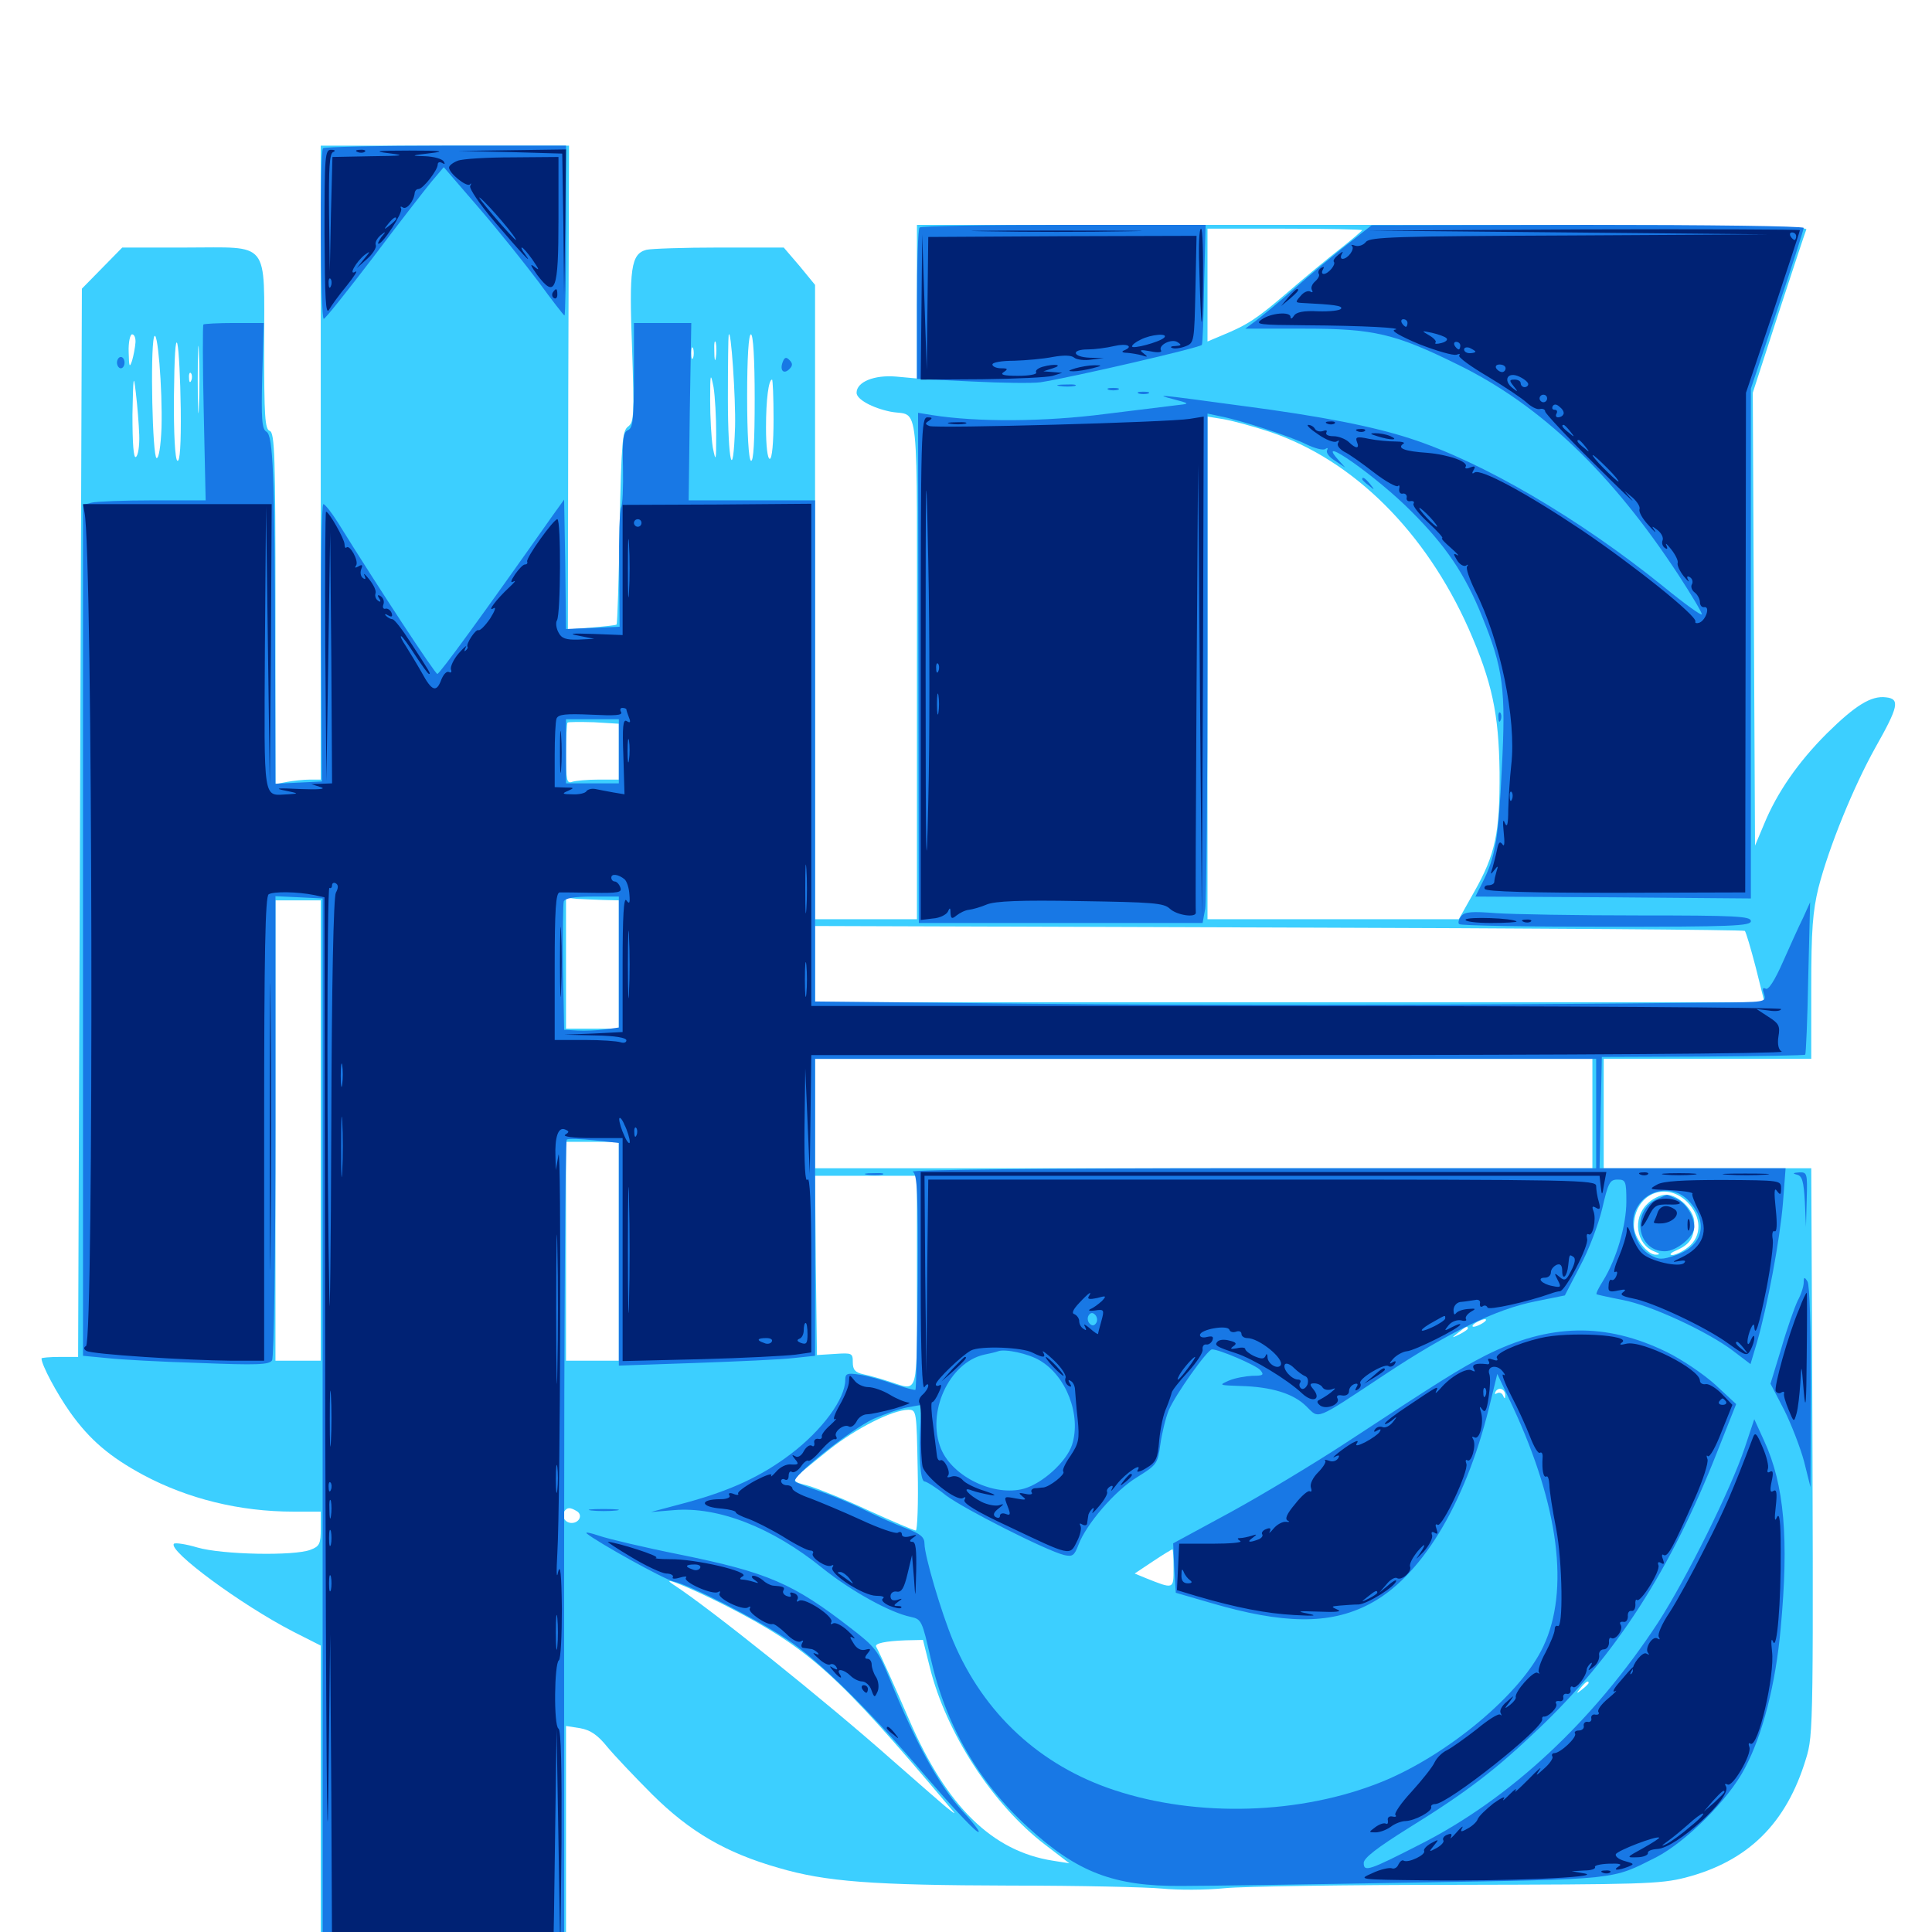 <svg xmlns="http://www.w3.org/2000/svg" viewBox="0 -1000 1000 1000">
	<path fill="#3ccfff" d="M166.016 -760.547V-596.484H160.352C157.227 -596.484 151.953 -595.898 148.633 -595.312L142.578 -594.141V-684.961C142.578 -763.867 142.188 -775.977 139.648 -776.953C137.109 -777.734 136.719 -784.57 136.719 -821.094C136.719 -876.367 140.234 -871.875 96.094 -871.875H63.281L52.93 -861.328L42.383 -850.586L41.406 -574.219L40.43 -297.656H31.055C25.781 -297.656 21.484 -297.266 21.484 -296.875C21.484 -293.555 29.297 -278.906 36.328 -268.945C46.484 -254.688 56.836 -245.898 74.219 -236.523C97.266 -224.219 124.023 -217.578 151.953 -217.578H166.016V-208.789C166.016 -200.977 165.43 -199.609 160.742 -197.852C152.344 -194.531 114.844 -195.312 102.148 -199.023C96.289 -200.781 90.82 -201.562 90.039 -200.977C86.719 -197.461 124.805 -169.336 151.758 -155.469L166.016 -148.242V-64.844V18.75H229.492H292.969V-43.945V-106.641L300.391 -105.469C305.664 -104.492 309.375 -101.953 314.258 -95.898C317.969 -91.406 328.516 -80.273 337.695 -71.094C357.031 -51.953 375.586 -41.016 402.93 -33.203C427.539 -25.977 451.562 -24.219 523.242 -24.023C558.203 -24.023 593.555 -23.242 601.562 -22.461C609.57 -21.68 624.219 -21.68 633.789 -22.656C643.555 -23.633 697.852 -24.414 754.688 -24.414C849.414 -24.609 859.18 -24.805 872.266 -28.125C904.688 -36.523 924.609 -56.055 934.766 -89.648C938.672 -102.344 938.672 -105.859 937.891 -314.844L937.5 -395.312H883.789H830.078V-423.633V-451.953H883.789H937.5V-488.672C937.5 -518.75 938.281 -528.32 941.211 -540.43C946.68 -561.719 959.375 -592.773 970.703 -613.086C982.617 -634.18 983.594 -638.281 976.172 -639.062C968.555 -640.039 960.352 -634.961 945.508 -620.312C930.664 -605.469 919.727 -589.648 913.086 -573.438L908.398 -562.305L907.812 -679.492L907.227 -796.68L920.508 -837.695C927.93 -860.352 934.375 -879.883 934.961 -881.25C935.742 -883.008 889.062 -883.594 705.273 -883.594H474.609V-843.945V-804.102L463.867 -805.078C452.539 -806.055 443.359 -802.344 443.359 -796.68C443.359 -793.359 451.367 -788.867 460.938 -786.914C476.172 -783.984 474.609 -798.828 474.609 -653.906V-524.219H448.242H421.875V-688.477V-852.539L413.867 -862.305L405.664 -871.875H372.266C353.906 -871.875 336.914 -871.289 334.57 -870.703C326.562 -868.555 325.586 -861.133 327.148 -819.922C328.32 -784.961 328.125 -781.641 325.195 -779.297C322.07 -777.148 321.68 -771.289 320.703 -727.148C320.312 -699.805 319.531 -677.148 319.141 -676.758C318.945 -676.367 313.086 -675.781 306.25 -675.195L293.945 -674.219L294.141 -799.414L294.531 -924.609H230.273H166.016ZM705.078 -880.859C705.078 -880.664 700 -876.172 693.75 -871.289C687.5 -866.406 675.195 -856.25 666.406 -848.633C650.391 -834.961 646.094 -832.031 632.422 -826.367L625 -823.242V-852.539V-881.641H665.039C687.109 -881.641 705.078 -881.25 705.078 -880.859ZM102.93 -789.453C102.734 -781.641 102.344 -787.891 102.344 -803.516C102.344 -819.141 102.734 -825.391 102.93 -817.773C103.32 -809.961 103.32 -797.07 102.93 -789.453ZM83.594 -778.516C83.203 -769.141 82.227 -762.695 81.055 -762.891C78.906 -763.477 77.734 -817.969 79.688 -825.391C81.445 -831.641 84.18 -798.828 83.594 -778.516ZM70.117 -822.656C69.922 -820.117 69.141 -816.016 68.359 -813.281C66.992 -809.375 66.797 -810.156 66.602 -817.773C66.406 -822.852 67.383 -826.953 68.359 -826.953C69.531 -826.953 70.312 -825 70.117 -822.656ZM93.555 -788.281C93.75 -770.117 93.164 -760.742 91.797 -761.523C90.625 -762.305 89.844 -775.391 90.039 -795.312C90.234 -814.648 90.82 -825.586 91.797 -822.07C92.578 -818.945 93.359 -803.711 93.555 -788.281ZM380.469 -779.102C379.492 -749.414 376.758 -760.547 376.758 -793.75C376.758 -810.938 376.953 -825.586 377.148 -826.562C378.32 -831.445 380.859 -793.555 380.469 -779.102ZM390.625 -793.555C390.625 -771.875 390.039 -760.742 388.672 -761.523C387.5 -762.305 386.719 -775.586 386.719 -794.922C386.719 -815.039 387.5 -826.953 388.672 -826.953C389.844 -826.953 390.625 -814.453 390.625 -793.555ZM370.508 -814.844C370.117 -812.305 369.727 -813.867 369.727 -818.164C369.531 -822.461 369.922 -824.414 370.508 -822.656C370.898 -820.703 370.898 -817.188 370.508 -814.844ZM358.789 -814.844C358.203 -813.477 357.812 -814.453 357.812 -817.188C357.812 -819.922 358.203 -820.898 358.789 -819.727C359.18 -818.359 359.18 -816.016 358.789 -814.844ZM72.07 -774.805C72.266 -769.336 71.484 -764.062 70.312 -763.477C69.141 -762.695 68.555 -770.312 68.555 -785.352C68.945 -805.469 69.141 -806.836 70.312 -796.68C71.094 -790.234 71.875 -780.469 72.07 -774.805ZM99.023 -803.125C98.438 -801.562 97.852 -802.148 97.852 -804.297C97.656 -806.445 98.242 -807.617 98.828 -806.836C99.414 -806.25 99.609 -804.492 99.023 -803.125ZM370.703 -775.195C370.703 -761.133 370.508 -760.547 368.945 -768.359C368.164 -773.242 367.578 -784.18 367.578 -792.773C367.578 -806.836 367.773 -807.422 369.336 -799.609C370.117 -794.727 370.703 -783.789 370.703 -775.195ZM400.391 -783.008C400.391 -770.703 399.609 -762.5 398.438 -762.5C397.266 -762.5 396.484 -769.141 396.484 -778.711C396.484 -793.359 397.852 -803.516 399.609 -803.516C400 -803.516 400.391 -794.336 400.391 -783.008ZM520.117 -800.195C521.289 -800.781 520.312 -801.172 517.578 -801.172C514.844 -801.172 513.867 -800.781 515.234 -800.195C516.406 -799.805 518.75 -799.805 520.117 -800.195ZM529.883 -800.195C531.055 -800.781 530.078 -801.172 527.344 -801.172C524.609 -801.172 523.633 -800.781 525 -800.195C526.172 -799.805 528.516 -799.805 529.883 -800.195ZM657.617 -776.367C700.781 -761.719 737.891 -724.609 760.156 -674.609C772.266 -647.07 775.781 -630.664 776.172 -600.391C776.367 -568.945 774.023 -557.812 763.086 -538.477L755.078 -524.219H690.039H625V-654.297V-784.375L633.398 -783.008C637.891 -782.227 648.828 -779.297 657.617 -776.367ZM320.312 -610.938V-596.484H309.766C303.906 -596.484 297.852 -595.898 296.094 -595.312C293.359 -594.336 292.969 -596.289 292.969 -609.57C292.969 -618.164 293.359 -625.586 293.75 -625.977C294.141 -626.367 300.391 -626.367 307.422 -626.172L320.312 -625.391ZM312.109 -534.18L320.312 -533.984V-500.781V-467.578H306.641H292.969V-501.367V-535.352L298.438 -534.766C301.367 -534.57 307.422 -534.375 312.109 -534.18ZM166.016 -414.844V-295.703H154.297H142.578V-414.844V-533.984H154.297H166.016ZM808.008 -532.617C812.109 -533.008 809.375 -533.398 801.758 -533.398C794.336 -533.398 791.016 -533.008 794.336 -532.617C797.852 -532.227 804.102 -532.227 808.008 -532.617ZM829.688 -532.617C831.445 -533.203 829.883 -533.594 826.172 -533.594C822.461 -533.594 820.898 -533.203 822.852 -532.617C824.609 -532.227 827.734 -532.227 829.688 -532.617ZM891.211 -532.617C900 -532.812 892.383 -533.203 874.023 -533.203C855.859 -533.203 848.633 -532.812 858.008 -532.617C867.383 -532.227 882.422 -532.227 891.211 -532.617ZM853.125 -528.711C867.773 -528.906 855.273 -529.297 825.195 -529.297C795.117 -529.297 783.008 -528.906 798.438 -528.711C813.867 -528.32 838.477 -528.32 853.125 -528.711ZM903.125 -518.164C903.711 -517.578 906.25 -508.984 908.789 -499.219L913.281 -481.25H667.578H421.875V-500.977V-520.703L661.914 -519.922C793.945 -519.531 902.539 -518.75 903.125 -518.164ZM824.219 -423.633V-395.312H623.047H421.875V-423.633V-451.953H623.047H824.219ZM320.312 -352.344V-295.703H306.641H292.969V-352.344V-408.984H306.641H320.312ZM474.609 -336.719C474.609 -276.172 475.586 -280.078 460.742 -284.766C456.055 -286.328 449.805 -288.086 446.875 -288.672C442.578 -289.648 441.406 -291.016 441.406 -294.922C441.406 -299.609 441.016 -299.805 432.227 -299.219L422.852 -298.633L422.266 -345.117L421.875 -391.406H448.242H474.609ZM873.242 -377.93C880.859 -370.312 881.055 -360.156 873.828 -354.492C870.898 -352.148 867.188 -350.391 865.43 -350.391C863.672 -350.586 865.039 -351.758 868.359 -353.125C874.805 -356.055 876.953 -359.57 876.953 -367.188C876.953 -373.633 868.75 -381.641 862.305 -381.641C859.57 -381.641 855.078 -379.492 852.539 -376.758C844.922 -369.336 846.875 -356.055 856.055 -352.344C859.18 -351.172 859.57 -350.586 857.031 -350.586C852.734 -350.391 845.703 -359.57 845.703 -365.234C845.703 -381.641 861.914 -389.062 873.242 -377.93ZM767.578 -315.234C766.016 -314.258 763.867 -313.281 762.695 -313.281C761.719 -313.281 762.109 -314.258 763.672 -315.234C765.234 -316.211 767.578 -317.188 768.555 -317.188C769.727 -317.188 769.141 -316.211 767.578 -315.234ZM759.766 -312.305C759.766 -311.914 757.812 -310.547 755.469 -309.375C751.172 -307.227 751.172 -307.422 754.688 -310.156C758.789 -313.477 759.766 -313.867 759.766 -312.305ZM626.953 -298.828C626.953 -300.391 625.391 -299.414 622.852 -296.289C620.312 -293.164 620.508 -292.969 623.633 -295.508C625.391 -296.875 626.953 -298.438 626.953 -298.828ZM779.102 -277.539C779.102 -275.781 778.711 -275.977 777.93 -277.734C777.539 -278.906 775.977 -279.492 775 -278.906C773.633 -278.125 773.438 -278.516 774.219 -279.883C775.977 -282.422 779.297 -280.859 779.102 -277.539ZM475 -239.062C475.391 -221.875 474.805 -207.812 474.023 -207.812C473.047 -207.812 462.109 -212.5 449.609 -218.164C437.109 -224.023 422.852 -229.688 418.164 -231.055C408.398 -233.789 407.617 -232.227 429.102 -249.609C443.164 -260.742 461.719 -270.117 470.117 -270.312C474.414 -270.312 474.414 -269.727 475 -239.062ZM298.633 -217.773C301.758 -215.82 299.805 -211.719 295.898 -211.719C292.578 -211.719 290.43 -215.039 291.992 -217.578C293.555 -219.922 295.117 -219.922 298.633 -217.773ZM607.422 -188.086C607.422 -177.344 607.617 -177.344 592.969 -183.203L587.305 -185.547L596.68 -191.797C601.953 -195.312 606.445 -198.047 606.836 -198.047C607.227 -198.047 607.422 -193.555 607.422 -188.086ZM376.367 -168.555C418.945 -146.68 433.789 -133.203 491.016 -65.234C494.922 -60.742 494.922 -60.547 491.211 -63.477C489.062 -65.039 475.977 -76.562 461.914 -88.867C427.344 -119.531 367.383 -167.578 348.438 -179.883C340.43 -185.156 358.008 -177.93 376.367 -168.555ZM481.25 -137.109C489.648 -103.125 513.867 -65.82 541.016 -45.117L553.516 -35.547L544.922 -36.914C513.672 -41.797 490.039 -64.844 470.703 -109.57C463.281 -126.758 455.469 -144.141 453.516 -147.656C452.539 -149.414 458.398 -150.586 468.75 -150.977L477.734 -151.172ZM822.266 -128.906C822.266 -128.516 820.703 -126.953 818.945 -125.586C815.82 -123.047 815.625 -123.242 818.164 -126.367C820.703 -129.492 822.266 -130.469 822.266 -128.906Z"/>
	<path fill="#1878e5" d="M167.188 -923.242C165.43 -921.484 165.82 -834.766 167.578 -834.961C168.359 -834.961 179.688 -849.219 192.969 -866.602C206.055 -883.984 219.727 -901.562 223.242 -905.859L229.688 -913.477L248.047 -892.188C258.008 -880.664 271.875 -863.281 278.906 -853.906C285.742 -844.531 291.797 -836.719 292.188 -836.719C292.578 -836.719 292.969 -856.445 292.969 -880.664V-924.609H230.859C196.68 -924.609 167.969 -924.023 167.188 -923.242ZM475.977 -882.227C475.195 -881.641 474.609 -863.672 474.609 -842.383V-803.906L503.125 -802.539C518.75 -801.758 534.766 -801.562 538.672 -802.148C555.664 -804.883 620.703 -819.922 622.07 -821.484C622.461 -821.875 623.047 -835.938 623.242 -852.93L624.023 -883.594H550.586C510.156 -883.594 476.562 -883.008 475.977 -882.227ZM697.266 -873.438C690.234 -867.969 677.93 -857.617 669.922 -850.586C661.914 -843.555 652.734 -835.938 649.805 -833.789L644.531 -829.883H675.195C711.133 -829.883 722.07 -827.344 754.883 -811.133C797.461 -790.234 834.18 -755.273 868.945 -702.148C875.391 -692.188 880.859 -683.203 880.859 -682.031C880.859 -681.055 871.875 -687.5 861.133 -696.289C817.383 -731.641 767.383 -760.938 729.883 -773.047C710.742 -779.297 683.789 -784.57 643.555 -789.844C598.828 -795.898 596.875 -796.094 607.422 -793.359C615.625 -791.211 615.82 -791.016 610.352 -790.43C607.227 -790.039 590.039 -787.891 572.266 -785.742C540.82 -781.641 505.664 -781.445 482.422 -785.156L475.195 -786.328L475.391 -654.297L475.586 -522.266H549.023H622.461L623.828 -529.688C624.414 -533.594 625 -592.969 625 -661.328V-785.938L631.445 -784.57C641.797 -782.617 668.359 -774.023 676.367 -769.922C680.469 -767.969 684.766 -766.797 685.938 -767.578C687.109 -768.359 687.5 -768.164 686.914 -766.992C686.133 -765.82 688.086 -763.281 691.016 -761.523L696.289 -758.008L692.578 -762.109C680.078 -776.172 712.891 -753.125 730.469 -735.352C748.438 -717.383 758.203 -702.93 766.992 -681.25C778.125 -653.906 779.492 -643.359 777.344 -602.148C775.586 -565.625 774.023 -556.445 767.383 -543.359L763.672 -535.938L834.961 -535.547L906.25 -534.961V-666.797V-798.828L919.922 -839.648C927.539 -862.109 933.594 -881.25 933.594 -882.031C933.594 -883.008 883.203 -883.594 821.875 -883.594L709.961 -883.398ZM105.273 -832.031C104.883 -831.641 104.883 -810.938 105.469 -786.133L106.445 -741.016H79.102C64.062 -741.016 49.805 -740.43 47.461 -739.844L42.969 -738.672V-518.359V-298.242L55.273 -297.07C61.914 -296.289 83.594 -295.117 103.125 -294.531C133.008 -293.359 139.258 -293.555 140.82 -295.898C141.797 -297.461 142.578 -351.367 142.578 -417.383V-536.133L154.883 -535.547L166.992 -534.961V-259.57V15.82L229.492 16.406L291.992 16.797V-196.289C291.992 -313.477 292.578 -409.766 293.359 -410.156C294.141 -410.742 300.586 -410.547 307.617 -409.766L320.312 -408.398V-350.781V-293.164L359.961 -294.531C381.641 -295.312 404.492 -296.289 410.742 -297.07L421.875 -298.242V-375V-451.953H624.023H826.172V-423.633V-395.312H648.047C540.625 -395.312 470.898 -394.531 472.461 -393.555C474.805 -391.992 475.195 -382.617 475 -336.523C474.805 -306.25 474.219 -281.055 473.828 -280.664C473.633 -280.273 468.555 -281.641 462.695 -283.594C456.836 -285.742 448.828 -287.891 444.922 -288.477C438.477 -289.453 437.5 -289.062 437.5 -285.742C437.5 -275.977 425.586 -259.766 409.375 -247.461C393.945 -235.742 378.125 -228.516 355.273 -222.266L336.914 -217.383L348.828 -218.359C371.68 -220.312 399.805 -209.375 425.781 -188.281C440.43 -176.562 460.742 -165.234 471.484 -163.086C476.953 -161.914 477.344 -160.938 481.641 -141.992C489.453 -107.031 506.445 -77.539 532.227 -54.102C557.617 -30.859 576.562 -23.633 611.328 -23.828C622.656 -23.828 676.758 -24.609 731.445 -25.586C839.062 -27.344 833.789 -26.953 857.227 -38.672C872.656 -46.68 894.727 -68.555 903.125 -84.766C912.305 -101.953 919.141 -128.516 921.68 -157.227C925.977 -203.32 923.633 -231.445 913.086 -254.297L908.008 -265.43L903.125 -250.781C895.898 -229.102 872.852 -182.812 858.203 -160.156C824.805 -109.18 781.641 -68.945 734.961 -45.312C708.594 -31.836 705.859 -30.859 705.859 -35.742C705.859 -38.281 712.695 -43.555 728.906 -53.711C759.57 -72.656 774.414 -84.18 796.484 -105.273C836.133 -142.969 865.039 -187.891 888.867 -248.633L898.633 -273.242L887.695 -283.398C881.641 -288.867 870.312 -296.484 862.695 -300.195C831.055 -315.625 801.953 -315.039 768.945 -298.438C755.273 -291.406 746.484 -285.938 695.312 -252.344C679.688 -242.188 653.516 -226.367 637.109 -217.383L607.227 -201.172L607.812 -188.281L608.594 -175.586L626.758 -170.312C664.062 -159.375 688.086 -158.984 708.398 -169.531C735.156 -183.203 758.203 -220.898 770.703 -271.289L775 -288.867L783.203 -271.484C806.836 -220.508 812.5 -176.758 798.828 -147.852C787.5 -123.438 749.414 -91.602 715.234 -77.734C673.242 -60.742 619.727 -59.18 576.758 -73.438C538.281 -86.133 509.18 -113.086 493.359 -150.586C487.305 -165.039 478.516 -194.727 478.516 -200.977C478.516 -204.297 476.562 -206.055 469.336 -208.789C464.062 -210.742 454.297 -215.039 447.266 -218.555C440.234 -222.07 429.688 -226.367 423.828 -228.32C417.969 -230.273 412.305 -232.422 411.523 -233.203C409.18 -235.352 440.43 -260.156 452.148 -265.625C457.617 -267.969 465.234 -270.703 469.336 -271.484L476.953 -272.852L476.367 -263.281C475.391 -247.266 476.367 -233.203 478.516 -233.203C479.492 -233.203 484.57 -230.078 489.648 -225.977C499.023 -218.945 541.406 -197.461 550.781 -195.117C555.078 -194.141 556.055 -194.727 558.203 -200.391C562.109 -210.938 577.148 -228.516 588.477 -235.352C598.828 -241.797 599.219 -242.383 600.586 -252.344C601.367 -258.008 603.32 -266.016 604.883 -269.922C608.203 -277.93 625 -301.562 627.344 -301.562C631.055 -301.562 650.195 -293.359 652.344 -290.82C654.492 -288.281 653.711 -287.891 648.242 -287.891C644.531 -287.695 639.062 -286.719 635.938 -285.352C630.664 -283.008 631.055 -283.008 641.992 -282.617C658.008 -282.227 669.531 -278.711 676.172 -272.07C683.008 -265.43 680.078 -264.258 716.406 -288.281C750 -310.547 774.609 -322.461 794.531 -326.367L809.961 -329.492L817.773 -344.531C822.266 -352.734 827.344 -366.211 829.297 -374.414C832.422 -387.891 833.203 -389.453 837.305 -389.453C841.406 -389.453 841.797 -388.672 841.797 -378.125C841.797 -365.82 836.719 -348.438 829.883 -337.305C827.539 -333.594 825.977 -330.469 826.367 -330.078C826.758 -329.883 832.812 -328.516 839.844 -327.148C854.492 -324.414 883.984 -310.742 897.07 -300.781L906.055 -293.945L909.375 -305.078C914.844 -324.023 921.289 -358.398 922.852 -377.344L924.219 -395.312H876.172H827.93L828.516 -424.219L829.102 -452.93L881.445 -453.125C910.156 -453.32 933.984 -453.711 934.375 -454.102C934.766 -454.492 935.547 -472.461 935.938 -493.945L936.914 -533.008L933.398 -525.195C931.25 -520.898 926.562 -510.547 922.852 -502.148C918.555 -492.383 915.234 -487.305 913.867 -488.281C912.305 -489.062 912.109 -488.281 913.086 -485.352C914.258 -481.25 913.867 -481.25 886.328 -481.055C763.086 -479.688 627.93 -479.492 533.789 -480.469L421.875 -481.641V-611.328V-741.016H389.258H356.445L357.031 -786.914L357.812 -832.812H342.969H328.125V-805.664C328.125 -782.812 327.539 -778.32 325 -777.344C322.656 -776.367 322.07 -772.852 322.461 -757.812C322.656 -747.852 322.266 -738.477 321.484 -737.305C320.703 -736.133 320.312 -721.875 320.508 -705.469L320.703 -675.586L306.836 -675L292.969 -674.414L292.578 -708.008L291.992 -741.406L285.938 -733.008C250.195 -682.227 227.539 -651.172 226.367 -651.172C225.195 -651.172 195.898 -695.703 174.805 -729.688C171.484 -734.961 168.164 -739.062 167.383 -739.062C166.406 -739.062 166.016 -706.836 166.211 -667.383L166.602 -595.508L154.492 -594.922L142.578 -594.336L142.383 -661.328C142.188 -754.102 141.406 -774.609 137.891 -776.562C135.547 -777.93 135.156 -783.203 135.742 -805.469L136.523 -832.812H121.289C112.891 -832.812 105.664 -832.422 105.273 -832.031ZM320.312 -611.133V-594.531H306.641H292.969V-611.133V-627.734H306.641H320.312ZM320.312 -501.953V-468.164L313.086 -467.188C308.984 -466.602 302.539 -466.406 298.828 -466.602L291.992 -466.992L291.406 -499.023C291.211 -516.602 291.406 -532.031 291.797 -533.398C292.578 -535.156 297.266 -535.938 306.641 -535.938H320.312ZM874.219 -378.32C884.375 -367.383 881.641 -355.273 867.578 -350.391C860.156 -347.852 858.594 -347.852 853.906 -350.586C847.266 -354.297 843.555 -364.844 846.094 -372.266C850.391 -384.375 865.625 -387.695 874.219 -378.32ZM567.383 -315.234C566.406 -313.672 565.234 -313.672 564.062 -314.844C562.891 -316.016 562.695 -317.969 563.477 -319.141C564.453 -320.703 565.625 -320.703 566.797 -319.531C567.969 -318.359 568.164 -316.406 567.383 -315.234ZM538.086 -295.898C551.953 -287.891 559.766 -267.383 554.883 -252.148C551.953 -243.359 539.648 -232.227 530.078 -229.492C514.648 -225.195 493.164 -235.547 487.109 -250C479.297 -268.75 491.211 -294.727 509.375 -298.828C512.305 -299.414 515.625 -300.195 516.602 -300.586C520.117 -301.953 532.227 -299.414 538.086 -295.898ZM858.398 -379.688C844.141 -374.023 846.875 -352.344 861.719 -352.344C867.773 -352.344 876.953 -359.961 876.953 -364.844C876.953 -370.312 872.656 -377.344 867.773 -379.492C865.234 -380.664 862.891 -381.641 862.695 -381.445C862.5 -381.445 860.547 -380.664 858.398 -379.688ZM60.547 -812.305C60.547 -810.742 61.523 -809.375 62.5 -809.375C63.672 -809.375 64.453 -810.742 64.453 -812.305C64.453 -813.867 63.672 -815.234 62.5 -815.234C61.523 -815.234 60.547 -813.867 60.547 -812.305ZM405.078 -812.5C403.516 -808.203 405.664 -806.055 408.594 -808.984C410.352 -810.742 410.352 -811.914 408.594 -813.672C406.836 -815.43 406.055 -815.039 405.078 -812.5ZM548.438 -800.195C545.898 -800.586 547.461 -800.977 551.758 -800.977C556.055 -801.172 558.008 -800.781 556.25 -800.195C554.297 -799.805 550.781 -799.805 548.438 -800.195ZM573.828 -798.242C572.461 -798.828 573.438 -799.219 576.172 -799.219C578.906 -799.219 579.883 -798.828 578.711 -798.242C577.344 -797.852 575 -797.852 573.828 -798.242ZM589.453 -796.289C588.086 -796.875 589.062 -797.266 591.797 -797.266C594.531 -797.266 595.508 -796.875 594.336 -796.289C592.969 -795.898 590.625 -795.898 589.453 -796.289ZM705.078 -751.953C705.078 -751.562 706.641 -750 708.594 -748.633C711.523 -746.094 711.719 -746.289 709.18 -749.414C706.641 -752.539 705.078 -753.516 705.078 -751.953ZM775.586 -628.516C775.586 -626.367 776.172 -625.781 776.758 -627.344C777.344 -628.711 777.148 -630.469 776.562 -631.055C775.977 -631.836 775.391 -630.664 775.586 -628.516ZM756.25 -525.781C755.078 -524.219 754.492 -522.266 755.273 -521.68C755.859 -520.898 790.234 -520.312 831.445 -520.312C896.68 -520.312 906.25 -520.703 906.25 -523.242C906.25 -525.781 898.438 -526.172 848.242 -526.172C816.211 -526.172 783.008 -526.758 774.414 -527.344C761.914 -528.32 758.203 -528.125 756.25 -525.781ZM448.828 -391.992C446.289 -392.383 447.852 -392.773 452.148 -392.773C456.445 -392.969 458.398 -392.578 456.641 -391.992C454.688 -391.602 451.172 -391.602 448.828 -391.992ZM930.078 -391.992C932.812 -391.406 933.594 -388.477 934.18 -378.125L934.766 -365.039L935.156 -379.297C935.547 -392.773 935.352 -393.359 931.25 -393.164C927.93 -392.969 927.734 -392.578 930.078 -391.992ZM933.594 -336.133C933.594 -334.18 932.227 -329.883 930.469 -326.758C928.906 -323.438 925 -312.5 922.07 -302.344L916.406 -283.789L923.438 -270.312C927.148 -262.891 931.836 -250.781 933.789 -243.555L937.109 -230.273L937.305 -282.031C937.305 -312.305 936.719 -334.961 935.547 -336.719C933.984 -339.258 933.594 -339.062 933.594 -336.133ZM306.25 -218.164C302.734 -218.555 305.469 -218.945 312.5 -218.945C319.531 -218.945 322.266 -218.555 318.945 -218.164C315.43 -217.773 309.57 -217.773 306.25 -218.164ZM303.711 -206.25C309.18 -201.758 343.555 -182.617 348.633 -181.445C356.836 -179.688 391.016 -162.305 407.227 -151.562C423.633 -140.82 450.391 -114.453 479.492 -80.273C491.211 -66.602 502.93 -53.906 505.664 -52.148C508.398 -50.391 505.078 -55.078 498.242 -62.5C485.938 -75.977 474.023 -97.656 460.156 -131.836C454.492 -145.508 452.93 -147.656 440.43 -157.227C410.547 -180.469 397.266 -186.133 352.148 -195.312C333.594 -199.023 314.648 -203.516 310.156 -205.078C305.469 -206.641 302.734 -207.227 303.711 -206.25Z"/>
	<path fill="#002274" d="M167.969 -879.297C168.164 -845.703 168.555 -836.719 170.312 -839.648C171.484 -841.797 175.586 -847.461 179.492 -852.148C183.398 -857.031 185.352 -860.156 183.984 -859.375C180.078 -857.031 184.375 -864.648 188.867 -868.164C191.797 -870.312 191.797 -869.922 188.477 -866.016L184.57 -861.133L190.039 -866.016C192.969 -868.555 194.922 -871.875 194.531 -873.047C193.945 -874.414 195.117 -876.562 196.875 -878.125C199.805 -880.469 200 -880.273 197.461 -877.344C196.094 -875.391 195.312 -873.828 195.898 -873.828C198.242 -873.828 208.789 -890.234 207.617 -891.992C207.031 -893.164 207.422 -893.359 208.594 -892.578C210.547 -891.406 214.258 -895.898 214.648 -900.195C214.844 -901.367 215.625 -902.148 216.602 -902.148C218.945 -902.148 226.562 -911.914 226.562 -914.844C226.562 -916.016 227.539 -916.406 228.906 -915.625C230.273 -914.844 230.469 -915.039 229.688 -916.406C228.906 -917.773 224.609 -918.945 220.117 -919.141C212.305 -919.336 212.5 -919.531 222.656 -920.703C231.055 -921.68 228.711 -922.07 211.914 -922.07C195.117 -922.07 192.773 -921.68 201.172 -920.703C210.352 -919.531 208.984 -919.336 191.992 -919.141L172.07 -918.75L171.289 -889.062L170.703 -859.18L170.312 -889.844C170.117 -912.695 170.508 -920.703 172.461 -921.289C173.828 -921.875 173.438 -922.461 171.484 -922.461C168.164 -922.656 167.969 -919.336 167.969 -879.297ZM205.078 -886.719C205.078 -886.328 203.516 -884.766 201.758 -883.398C198.633 -880.859 198.438 -881.055 200.977 -884.18C203.516 -887.305 205.078 -888.281 205.078 -886.719ZM171.289 -851.953C170.703 -850.391 170.117 -850.977 170.117 -853.125C169.922 -855.273 170.508 -856.445 171.094 -855.664C171.68 -855.078 171.875 -853.32 171.289 -851.953ZM185.156 -921.289C183.594 -921.875 184.18 -922.461 186.328 -922.461C188.477 -922.656 189.648 -922.07 188.867 -921.484C188.281 -920.898 186.523 -920.703 185.156 -921.289ZM264.062 -921.289L291.016 -920.508L291.602 -883.984L291.992 -847.461L292.578 -885.156L292.969 -922.656L265.234 -922.266L237.305 -921.875ZM236.914 -916.797C234.375 -915.82 232.422 -914.258 232.422 -913.281C232.422 -910.352 241.406 -903.125 243.164 -904.492C243.945 -905.469 244.141 -905.078 243.359 -903.711C242.773 -902.539 248.047 -894.531 256.055 -885.156C269.531 -869.336 276.758 -861.523 271.68 -868.555C270.312 -870.312 269.531 -871.875 270.117 -871.875C270.703 -871.875 273.242 -868.945 275.586 -865.625C279.297 -860.156 279.492 -859.57 276.367 -862.109C274.023 -863.867 274.805 -862.305 278.125 -857.617C287.5 -845.312 289.062 -849.414 289.062 -886.719V-918.75L265.234 -918.555C251.953 -918.555 239.258 -917.773 236.914 -916.797ZM259.961 -885.352C264.453 -880.078 267.578 -875.781 266.992 -875.781C266.602 -875.781 261.523 -881.25 255.664 -888.086C250 -894.727 246.68 -899.023 248.633 -897.461C250.586 -895.898 255.664 -890.43 259.961 -885.352ZM511.328 -880.273C491.602 -880.469 507.617 -880.664 546.875 -880.664C586.133 -880.664 602.148 -880.469 582.617 -880.273C562.891 -879.883 530.859 -879.883 511.328 -880.273ZM620.703 -862.695C621.68 -827.344 622.266 -823.828 622.656 -852.93C622.852 -868.75 622.461 -881.641 621.68 -881.641C620.703 -881.641 620.312 -873.047 620.703 -862.695ZM811.523 -879.688L915.039 -878.711L812.305 -878.125C722.266 -877.734 709.18 -877.344 707.031 -874.805C705.664 -873.047 703.125 -872.266 701.367 -872.852C699.805 -873.438 699.023 -873.438 699.805 -872.656C701.367 -871.094 697.656 -866.016 694.922 -866.016C693.945 -866.016 693.75 -867.188 694.531 -868.555C695.508 -870.117 694.922 -869.922 692.773 -868.164C690.82 -866.602 689.844 -865.039 690.43 -864.453C691.602 -863.086 687.5 -858.203 685.156 -858.203C684.18 -858.203 683.984 -859.18 684.766 -860.547C685.547 -861.914 685.352 -862.109 683.789 -861.328C682.617 -860.547 682.031 -859.18 682.617 -858.203C683.203 -857.422 682.227 -855.664 680.664 -854.297C679.102 -852.93 678.32 -850.977 679.102 -849.805C679.688 -848.828 679.297 -848.438 678.32 -849.023C677.148 -849.805 674.805 -848.828 673.242 -846.875C670.312 -843.555 670.312 -843.359 674.414 -843.164C690.039 -842.383 695.117 -841.797 694.141 -840.234C693.555 -839.258 688.281 -838.672 682.227 -838.867C674.805 -839.258 670.898 -838.477 669.727 -836.523C668.75 -834.961 667.969 -834.766 667.969 -835.938C667.969 -838.867 657.812 -838.086 652.93 -834.57C649.414 -832.031 651.562 -831.836 675.586 -831.641C706.055 -831.445 727.344 -830.273 721.875 -829.297C719.727 -828.906 724.805 -825.977 734.57 -821.875C743.555 -818.359 752.344 -815.82 753.906 -816.406C755.469 -816.992 756.055 -816.797 755.273 -816.016C754.492 -815.234 761.133 -810.352 770.117 -805.078C778.906 -799.805 787.891 -793.75 790.234 -791.602C792.578 -789.453 795.508 -787.891 797.07 -788.281C798.438 -788.672 799.805 -788.086 799.805 -786.914C800 -785.938 810.938 -774.023 824.414 -760.742C837.695 -747.461 846.875 -738.672 844.727 -741.211L840.82 -745.898L845.117 -742.383C847.461 -740.234 849.023 -737.695 848.633 -736.523C848.047 -735.156 850.195 -731.445 853.125 -728.32C856.055 -725 857.617 -723.633 856.445 -725.391C854.688 -727.93 854.883 -727.93 858.008 -725.586C859.961 -724.023 861.133 -721.68 860.547 -720.312C859.961 -718.945 860.547 -717.188 861.719 -716.406C863.086 -715.43 863.281 -716.016 862.5 -717.773C861.719 -719.336 862.891 -718.359 865.039 -715.625C867.188 -712.891 868.75 -709.766 868.359 -708.594C867.969 -707.617 869.336 -704.492 871.484 -701.758C873.633 -699.219 874.609 -698.242 873.828 -699.805C872.852 -701.562 873.242 -702.148 874.805 -701.172C875.977 -700.391 876.367 -698.828 875.781 -697.656C875 -696.484 875.586 -694.531 877.148 -693.359C878.711 -692.188 879.883 -689.844 879.883 -688.281C879.883 -686.719 880.859 -685.547 882.031 -685.742C885.352 -686.328 883.008 -679.102 879.688 -677.734C878.125 -677.148 877.148 -677.539 877.539 -678.32C878.32 -681.25 845.898 -707.227 818.75 -725.586C789.844 -744.922 766.602 -757.422 763.281 -755.469C761.914 -754.492 761.719 -755.078 762.695 -756.641C763.867 -758.594 763.477 -758.984 760.938 -758.008C759.18 -757.227 758.008 -757.422 758.594 -758.398C760.352 -760.938 750 -764.648 738.672 -765.625C727.148 -766.406 722.852 -767.969 726.367 -770.312C727.539 -770.898 725.781 -771.484 722.266 -771.484C718.75 -771.484 712.5 -772.07 708.594 -772.852C702.344 -774.219 701.367 -773.828 702.344 -771.289C703.906 -767.578 701.758 -767.578 698.047 -771.289C696.289 -772.852 692.773 -774.219 690.234 -774.219C687.5 -774.219 685.938 -775 686.523 -776.172C687.109 -777.148 686.523 -777.539 684.961 -776.953C683.398 -776.367 681.445 -776.758 680.664 -777.93C680.078 -779.102 678.516 -780.078 677.148 -780.078C675.977 -780.078 678.125 -777.93 682.227 -775.195C686.133 -772.461 690.43 -770.703 691.797 -771.484C693.164 -772.266 693.359 -772.07 692.578 -770.703C691.797 -769.531 693.359 -767.578 695.703 -766.211C698.242 -765.039 705.078 -760.156 711.133 -755.469C717.188 -750.781 722.852 -747.656 723.633 -748.438C724.219 -749.219 724.609 -748.438 724.219 -746.875C724.023 -745.312 724.805 -744.141 726.172 -744.531C727.344 -744.727 728.32 -743.75 728.125 -742.578C727.734 -741.211 728.711 -740.234 730.078 -740.625C731.641 -740.82 732.227 -740.234 731.641 -739.258C731.055 -738.281 734.375 -733.984 739.258 -729.492C743.945 -725.195 747.266 -721.484 746.484 -721.484C745.703 -721.289 747.852 -719.141 750.977 -716.406C754.297 -713.477 755.664 -711.914 754.297 -712.695C752.148 -713.867 752.148 -713.281 754.102 -710.156C755.469 -707.812 757.617 -706.641 758.789 -707.227C759.766 -708.008 760.156 -707.812 759.375 -706.836C758.594 -706.055 760.547 -700.391 763.477 -694.336C776.562 -668.75 784.961 -627.539 782.227 -604.102C781.445 -597.266 780.859 -586.719 780.664 -580.859C780.664 -573.242 780.078 -571.289 778.906 -574.023C777.93 -576.562 777.734 -574.805 778.32 -569.141C778.906 -563.867 778.711 -561.328 777.734 -562.891C776.367 -564.844 775.586 -564.062 774.805 -559.961C774.219 -557.031 773.047 -552.734 772.461 -550.586C771.289 -547.266 771.484 -547.07 773.438 -549.609C775.391 -552.148 775.586 -551.953 774.609 -549.023C774.023 -547.07 773.438 -544.531 773.438 -543.555C773.438 -542.578 772.07 -541.797 770.312 -541.797C768.75 -541.797 767.969 -540.82 768.555 -539.844C769.336 -538.477 792.969 -537.891 836.523 -537.891L903.32 -538.086L903.516 -667.383L903.711 -796.68L917.773 -838.477C925.391 -861.328 931.641 -880.469 931.641 -880.859C931.641 -881.25 881.25 -881.445 819.922 -881.25L708.008 -880.664ZM929.688 -877.734C929.688 -876.758 929.297 -875.781 928.906 -875.781C928.32 -875.781 927.344 -876.758 926.758 -877.734C926.172 -878.906 926.562 -879.688 927.539 -879.688C928.711 -879.688 929.688 -878.906 929.688 -877.734ZM728.516 -832.812C728.516 -831.836 728.125 -830.859 727.734 -830.859C727.148 -830.859 726.172 -831.836 725.586 -832.812C725 -833.984 725.391 -834.766 726.367 -834.766C727.539 -834.766 728.516 -833.984 728.516 -832.812ZM748.633 -825C749.609 -824.219 748.438 -823.047 746.094 -822.461C743.75 -821.875 742.383 -821.875 742.969 -822.656C743.75 -823.242 742.188 -825 739.844 -826.367C735.547 -828.906 735.547 -828.906 741.211 -827.734C744.531 -826.953 747.852 -825.781 748.633 -825ZM755.859 -821.094C755.859 -820.117 755.469 -819.141 755.078 -819.141C754.492 -819.141 753.516 -820.117 752.93 -821.094C752.344 -822.266 752.734 -823.047 753.711 -823.047C754.883 -823.047 755.859 -822.266 755.859 -821.094ZM763.672 -817.969C763.672 -817.578 762.305 -817.188 760.742 -817.188C759.18 -817.188 757.812 -817.969 757.812 -819.141C757.812 -820.117 759.18 -820.508 760.742 -819.922C762.305 -819.141 763.672 -818.359 763.672 -817.969ZM779.297 -809.375C779.297 -808.398 778.516 -807.422 777.539 -807.422C776.367 -807.422 775 -808.398 774.414 -809.375C773.828 -810.547 774.609 -811.328 776.172 -811.328C777.93 -811.328 779.297 -810.547 779.297 -809.375ZM791.016 -801.172C791.016 -800.391 790.234 -799.609 789.062 -799.609C788.086 -799.609 787.109 -800.586 787.109 -801.562C787.109 -802.734 785.742 -803.516 783.984 -803.516C781.25 -803.516 781.055 -803.125 783.398 -800.195C785.938 -797.07 785.742 -796.875 782.812 -799.219C777.734 -803.32 780.469 -807.812 786.328 -805.078C788.867 -803.906 791.016 -802.148 791.016 -801.172ZM800.781 -793.75C800.781 -792.773 800 -791.797 798.828 -791.797C797.852 -791.797 796.875 -792.773 796.875 -793.75C796.875 -794.922 797.852 -795.703 798.828 -795.703C800 -795.703 800.781 -794.922 800.781 -793.75ZM809.18 -785.547C808.789 -784.57 807.422 -783.984 806.445 -783.984C805.273 -783.984 805.078 -784.961 805.664 -785.938C806.25 -787.109 805.859 -787.891 804.688 -787.891C803.516 -787.891 803.125 -788.672 803.711 -789.844C804.492 -791.016 805.859 -790.82 807.422 -789.258C808.984 -788.086 809.766 -786.328 809.18 -785.547ZM812.695 -776.758C815.234 -773.633 815.039 -773.438 812.109 -775.977C808.789 -778.516 807.812 -780.078 809.375 -780.078C809.766 -780.078 811.328 -778.516 812.695 -776.758ZM820.508 -768.945C823.047 -765.82 822.852 -765.625 819.922 -768.164C816.602 -770.703 815.625 -772.266 817.188 -772.266C817.578 -772.266 819.141 -770.703 820.508 -768.945ZM832.031 -757.617C835.742 -753.906 838.281 -750.781 837.695 -750.781C837.109 -750.781 833.789 -753.906 830.078 -757.617C826.367 -761.328 823.828 -764.453 824.414 -764.453C825 -764.453 828.32 -761.328 832.031 -757.617ZM740.234 -732.227C742.773 -729.492 744.336 -727.344 743.75 -727.344C743.359 -727.344 740.82 -729.492 738.281 -732.227C735.742 -734.961 734.18 -737.109 734.766 -737.109C735.156 -737.109 737.695 -734.961 740.234 -732.227ZM782.617 -586.328C782.031 -584.766 781.445 -585.352 781.445 -587.5C781.25 -589.648 781.836 -590.82 782.422 -590.039C783.008 -589.453 783.203 -587.695 782.617 -586.328ZM881.641 -545.703C877.539 -545.703 868.359 -546.094 861.328 -546.484C854.297 -547.07 845.117 -546.68 840.82 -545.898L833.008 -544.336L841.797 -543.945C858.398 -543.164 887.305 -543.555 888.281 -544.727C888.867 -545.312 885.938 -545.703 881.641 -545.703ZM830.664 -544.336C831.836 -544.922 830.859 -545.312 828.125 -545.312C825.391 -545.312 824.414 -544.922 825.781 -544.336C826.953 -543.945 829.297 -543.945 830.664 -544.336ZM899.414 -543.75C900.195 -544.922 898.828 -545.703 896.68 -545.703C891.797 -545.703 891.406 -544.531 895.508 -543.164C897.07 -542.383 898.828 -542.773 899.414 -543.75ZM476.953 -841.211L476.562 -803.516L508.398 -803.711C525.781 -803.906 542.188 -804.688 544.922 -805.469L549.805 -807.031L544.922 -807.422L540.039 -807.812L544.922 -809.375C550.586 -811.133 546.094 -811.914 539.648 -810.156C537.109 -809.375 535.742 -808.203 536.328 -807.227C536.914 -806.25 532.617 -805.469 526.953 -805.469C519.531 -805.469 517.383 -806.055 519.531 -807.422C521.875 -808.984 521.68 -809.375 518.164 -809.375C515.625 -809.375 513.672 -810.352 513.672 -811.328C513.672 -812.5 518.75 -813.281 525 -813.281C531.055 -813.477 540.039 -814.258 544.922 -815.234C550.391 -816.211 554.492 -816.211 556.055 -814.844C557.227 -813.867 561.328 -813.281 564.844 -813.867L571.289 -814.648L564.062 -814.844C555.078 -815.234 554.102 -819.141 563.086 -819.141C566.406 -819.141 572.656 -819.922 576.758 -820.898C583.398 -822.461 587.109 -820.703 581.641 -818.555C580.273 -817.969 581.055 -817.383 583.398 -817.383C585.742 -817.188 589.258 -816.602 591.211 -816.016C594.141 -815.039 594.336 -815.234 591.797 -817.188C589.453 -818.945 590.234 -819.141 595.508 -818.164C599.219 -817.383 601.562 -817.578 600.977 -818.555C599.219 -821.289 606.445 -825 609.57 -822.852C611.719 -821.484 611.523 -821.094 608.398 -820.898C606.25 -820.898 605.469 -820.312 606.641 -819.922C607.812 -819.336 610.938 -819.727 613.477 -820.703C618.164 -822.461 618.164 -823.047 618.75 -850.195L619.336 -877.93L550 -877.734L480.469 -877.344L480.078 -842.969L479.688 -808.398L478.516 -843.555L477.344 -878.711ZM602.539 -825.195C600 -822.852 585.938 -819.141 585.938 -820.703C585.938 -821.484 587.891 -823.047 590.43 -824.219C595.703 -826.953 605.078 -827.734 602.539 -825.195ZM286.133 -848.633C285.547 -847.656 285.742 -846.289 286.719 -845.703C287.695 -845.117 288.477 -845.898 288.477 -847.461C288.477 -850.781 287.891 -851.172 286.133 -848.633ZM666.797 -846.094L663.086 -841.602L667.578 -845.312C671.68 -848.828 672.852 -850.391 671.289 -850.391C670.898 -850.391 668.945 -848.438 666.797 -846.094ZM556.641 -809.375C552.734 -808.203 552.539 -807.812 555.664 -807.812C557.812 -807.812 562.305 -808.594 565.43 -809.375C570.703 -810.742 570.703 -810.938 566.406 -810.938C563.672 -810.938 559.375 -810.156 556.641 -809.375ZM476.562 -653.906V-523.828L483.008 -524.609C486.328 -524.805 489.844 -526.562 490.625 -528.125C491.602 -530.469 491.992 -530.273 491.992 -527.344C492.188 -524.414 492.773 -524.219 495.117 -526.172C496.875 -527.539 499.609 -528.906 501.562 -529.102C503.32 -529.297 507.617 -530.469 510.742 -531.836C515.039 -533.594 528.125 -534.18 559.18 -533.594C596.68 -533.008 602.344 -532.617 605.469 -529.688C609.18 -526.172 619.336 -524.805 618.945 -527.734C618.75 -528.516 618.945 -581.055 619.336 -644.336L620.117 -759.57L621.094 -642.383L622.07 -525.195L622.656 -654.883L623.047 -784.375L615.82 -783.203C605.273 -781.445 484.375 -778.125 481.055 -779.492C478.711 -780.469 478.711 -780.859 480.859 -782.227C482.812 -783.594 482.617 -783.984 480.078 -783.984C476.758 -783.984 476.562 -776.562 476.562 -653.906ZM604.883 -778.906C605.664 -779.492 604.492 -780.078 602.344 -779.883C600.195 -779.883 599.609 -779.297 601.172 -778.711C602.539 -778.125 604.297 -778.32 604.883 -778.906ZM546.484 -776.758C550.391 -777.148 546.68 -777.539 538.086 -777.539C529.492 -777.539 526.172 -777.148 530.859 -776.758C535.352 -776.367 542.383 -776.367 546.484 -776.758ZM575.781 -776.758C579.688 -777.148 576.367 -777.539 568.359 -777.539C560.352 -777.539 557.031 -777.148 561.133 -776.758C565.039 -776.367 571.68 -776.367 575.781 -776.758ZM480.469 -584.766C479.492 -539.062 479.102 -552.93 479.102 -652.148C479.102 -760.938 479.297 -768.359 480.469 -709.766C481.25 -672.656 481.25 -616.406 480.469 -584.766ZM485.742 -652.734C485.156 -651.172 484.57 -651.758 484.57 -653.906C484.375 -656.055 484.961 -657.227 485.547 -656.445C486.133 -655.859 486.328 -654.102 485.742 -652.734ZM485.742 -631.25C485.352 -628.711 484.961 -630.664 484.961 -635.547C484.961 -640.43 485.352 -642.383 485.742 -640.039C486.133 -637.5 486.133 -633.594 485.742 -631.25ZM491.797 -780.664C489.258 -781.055 490.82 -781.445 495.117 -781.445C499.414 -781.641 501.367 -781.25 499.609 -780.664C497.656 -780.273 494.141 -780.273 491.797 -780.664ZM687.109 -780.664C685.547 -781.25 686.133 -781.836 688.281 -781.836C690.43 -782.031 691.602 -781.445 690.82 -780.859C690.234 -780.273 688.477 -780.078 687.109 -780.664ZM702.734 -776.758C701.172 -777.344 701.758 -777.93 703.906 -777.93C706.055 -778.125 707.227 -777.539 706.445 -776.953C705.859 -776.367 704.102 -776.172 702.734 -776.758ZM712.891 -774.219C719.531 -772.07 724.609 -772.07 719.727 -774.219C717.578 -775.195 714.062 -775.781 711.914 -775.781C708.789 -775.781 708.984 -775.391 712.891 -774.219ZM43.75 -734.766C48.047 -714.062 48.633 -305.859 44.531 -303.32C43.164 -302.539 43.359 -301.562 44.727 -300.781C47.461 -299.023 96.484 -295.898 119.727 -295.703H136.719V-415.625C136.719 -507.031 137.305 -536.133 139.062 -537.109C141.602 -538.672 153.906 -538.477 162.695 -536.719L167.969 -535.547L168.359 -260.938C168.75 -106.836 169.336 -23.047 169.922 -70.117L170.898 -154.102L171.484 -71.094L171.875 11.914L228.906 11.328C264.453 11.133 286.133 10.156 286.328 8.984C286.523 7.812 286.914 -18.164 287.305 -49.219L288.086 -105.273L289.062 -46.68L290.039 11.914L290.625 -46.094C290.82 -84.961 290.43 -104.492 289.062 -105.273C286.523 -106.836 286.914 -139.062 289.258 -140.625C290.234 -141.211 290.82 -153.32 290.82 -167.383C290.625 -184.961 290.039 -191.016 288.867 -186.328C288.086 -182.227 287.891 -185.938 288.477 -196.094C290.039 -222.461 290.625 -410.742 289.062 -402.148L287.695 -394.336L287.5 -401.172C287.109 -411.328 288.867 -416.797 292.383 -415.43C294.727 -414.453 294.727 -414.062 292.578 -412.695C291.016 -411.719 296.68 -410.938 306.25 -410.938H322.266V-353.125V-295.508L362.891 -296.484C385.156 -297.07 407.031 -298.242 411.719 -298.828L419.922 -300V-346.289C419.922 -376.758 419.141 -391.406 417.969 -389.453C416.797 -387.5 416.211 -396.68 416.406 -416.797L416.797 -447.07L417.969 -419.727L419.141 -392.383L419.531 -423.242L419.922 -453.906H672.461C811.133 -453.906 923.633 -454.688 922.266 -455.664C920.508 -456.641 919.922 -459.57 920.508 -463.477C921.484 -468.945 920.703 -470.312 915.43 -473.633L909.18 -477.734L915.625 -476.953C918.945 -476.367 921.875 -476.758 921.875 -477.734C921.875 -478.516 808.984 -479.297 670.898 -479.297H419.922V-609.18V-739.258L371.094 -738.867L322.266 -738.672V-705.078V-671.289L307.227 -671.875C295.508 -672.266 293.75 -672.07 299.805 -670.898L307.617 -669.336L299.414 -668.945C292.969 -668.75 290.625 -669.531 289.062 -672.656C287.891 -674.805 287.5 -677.734 288.281 -678.906C290.234 -682.031 290.43 -731.25 288.477 -731.25C286.523 -731.25 272.266 -711.328 272.852 -709.375C273.242 -708.398 272.656 -707.812 271.68 -707.812C270.703 -707.812 268.555 -705.469 266.602 -702.734C264.258 -699.219 264.062 -698.047 265.82 -699.023C267.383 -699.805 266.211 -698.438 263.477 -695.898C257.031 -689.844 251.758 -683.008 255.469 -685.156C257.031 -686.133 256.055 -683.594 253.711 -679.883C251.172 -676.172 248.438 -673.438 247.656 -673.828C246.289 -674.609 241.016 -666.602 241.992 -665.234C242.383 -664.844 241.797 -663.867 241.016 -663.281C240.234 -662.5 240.234 -663.281 241.016 -664.844C241.992 -666.406 240.43 -665.234 237.5 -661.914C234.766 -658.789 233.008 -654.883 233.398 -653.516C233.984 -652.148 233.398 -651.562 232.422 -652.148C231.25 -652.734 229.688 -651.172 228.516 -648.438C225.977 -641.406 223.633 -641.992 218.359 -651.758C215.82 -656.25 212.109 -662.305 210.156 -665.43C208.203 -668.359 207.031 -670.703 207.617 -670.703C208.203 -670.703 211.328 -666.406 214.844 -660.938C218.359 -655.664 221.484 -651.172 222.07 -651.172C223.047 -651.172 222.656 -651.953 212.305 -667.773C208.203 -674.219 204.102 -679.492 203.125 -679.492C202.344 -679.492 200.781 -680.273 199.805 -681.25C198.828 -682.227 199.414 -682.422 200.977 -681.445C202.734 -680.469 203.32 -680.859 202.734 -682.617C202.148 -684.18 200.781 -685.156 199.609 -684.961C198.438 -684.57 197.852 -685.547 198.438 -687.109C199.023 -688.672 198.438 -690.43 197.07 -691.406C195.508 -692.383 195.117 -691.992 196.289 -690.234C197.266 -688.672 197.07 -688.086 195.703 -689.062C194.531 -689.844 193.945 -691.406 194.336 -692.773C194.922 -694.141 193.359 -697.266 191.211 -700C189.062 -702.734 187.891 -703.711 188.672 -702.148C189.453 -700.391 189.258 -699.805 187.891 -700.781C186.719 -701.562 186.328 -703.516 186.914 -705.273C187.891 -707.617 187.5 -708.008 185.547 -706.836C183.789 -705.859 183.398 -706.055 184.375 -707.422C185.742 -709.766 181.055 -718.359 179.297 -716.602C178.906 -716.016 178.32 -716.797 178.32 -718.359C178.32 -720.898 170.312 -735.156 168.75 -735.156C168.359 -735.156 168.164 -703.711 168.359 -665.43L168.945 -595.508L169.922 -659.961L170.898 -724.414L171.484 -659.57L171.875 -594.531L166.602 -594.336L161.133 -594.141L166.016 -592.578C169.141 -591.602 165.039 -591.211 155.273 -591.602C143.75 -592.188 141.602 -591.992 147.461 -590.82C154.883 -589.258 154.883 -589.258 149.023 -588.867C135.938 -588.281 136.719 -583.398 137.109 -664.648L137.695 -738.086L138.672 -665.82L139.648 -593.555L140.234 -666.406L140.625 -739.062H91.797H42.969ZM52.148 -735.938C52.93 -736.523 51.758 -737.109 49.609 -736.914C47.461 -736.914 46.875 -736.328 48.438 -735.742C49.805 -735.156 51.562 -735.352 52.148 -735.938ZM81.445 -735.742C85.547 -736.133 82.812 -736.523 75.195 -736.523C67.773 -736.523 64.453 -736.133 67.773 -735.742C71.289 -735.352 77.539 -735.352 81.445 -735.742ZM121.68 -735.742C122.852 -736.328 121.484 -736.719 118.164 -736.719C115.039 -736.719 113.867 -736.328 115.82 -735.742C117.578 -735.352 120.312 -735.352 121.68 -735.742ZM403.906 -735.742C405.664 -736.328 404.102 -736.719 400.391 -736.719C396.68 -736.719 395.117 -736.328 397.07 -735.742C398.828 -735.352 401.953 -735.352 403.906 -735.742ZM332.031 -729.297C332.031 -728.32 331.25 -727.344 330.078 -727.344C329.102 -727.344 328.125 -728.32 328.125 -729.297C328.125 -730.469 329.102 -731.25 330.078 -731.25C331.25 -731.25 332.031 -730.469 332.031 -729.297ZM325.586 -693.75C325.195 -686.914 325 -692.383 325 -705.859C325 -719.336 325.195 -724.805 325.586 -718.164C325.977 -711.328 325.977 -700.391 325.586 -693.75ZM325.586 -676.172C326.172 -677.539 325.977 -679.297 325.391 -679.883C324.805 -680.664 324.219 -679.492 324.414 -677.344C324.414 -675.195 325 -674.609 325.586 -676.172ZM324.219 -632.812C324.219 -632.422 324.805 -630.469 325.586 -628.516C326.562 -626.172 326.172 -625.586 324.414 -626.758C322.461 -627.93 322.07 -624.023 322.656 -608.594L323.242 -588.867L317.383 -589.844C314.258 -590.43 309.961 -591.211 308.203 -591.602C306.25 -591.992 304.102 -591.406 303.516 -590.43C302.93 -589.453 299.609 -588.672 296.289 -588.867C291.016 -588.867 290.625 -589.258 293.945 -590.625C297.461 -592.188 297.266 -592.383 292.578 -592.383L287.109 -592.578V-608.984C287.109 -617.969 287.5 -626.758 288.086 -628.125C289.062 -630.273 292.773 -630.664 306.055 -630.078C318.164 -629.492 322.461 -629.688 321.484 -631.445C320.703 -632.617 321.094 -633.594 322.07 -633.594C323.242 -633.594 324.219 -633.203 324.219 -632.812ZM325.586 -606.836C325.195 -603.711 324.805 -605.859 324.805 -611.133C324.805 -616.602 325.195 -618.945 325.586 -616.602C325.977 -614.062 325.977 -609.766 325.586 -606.836ZM417.383 -529.688C416.992 -524.023 416.797 -528.516 416.797 -539.844C416.797 -551.172 416.992 -555.664 417.383 -550.195C417.773 -544.531 417.773 -535.156 417.383 -529.688ZM166.016 -543.555C166.016 -544.531 165.234 -546.094 164.062 -546.68C163.086 -547.266 162.109 -547.07 162.109 -545.898C162.109 -544.922 163.086 -543.359 164.062 -542.773C165.234 -542.188 166.016 -542.383 166.016 -543.555ZM323.242 -544.922C324.414 -543.945 325.586 -540.43 325.781 -537.109C326.172 -532.422 325.781 -531.836 324.219 -533.984C322.852 -535.938 322.266 -525.586 322.266 -501.367V-465.82L307.227 -465.039L291.992 -464.453L308.203 -464.062C318.359 -463.867 324.219 -462.891 324.219 -461.523C324.219 -460.352 322.852 -459.961 321.094 -460.547C319.336 -461.133 311.133 -461.719 302.539 -461.719H287.109V-499.805C287.109 -528.906 287.695 -537.891 289.648 -538.086C290.82 -538.086 298.828 -538.086 307.031 -537.891C320.117 -537.695 322.07 -538.086 321.094 -540.625C320.508 -542.383 319.141 -543.75 318.164 -543.75C317.188 -543.75 316.406 -544.727 316.406 -545.703C316.406 -548.047 320.117 -547.461 323.242 -544.922ZM173.828 -537.891C172.656 -535.547 171.68 -491.016 171.484 -417.383C171.289 -353.125 170.703 -312.5 170.508 -326.953C169.141 -392.773 169.141 -541.406 170.508 -540.43C171.289 -540.039 171.875 -540.625 171.875 -541.797C171.875 -542.969 172.852 -543.359 173.828 -542.773C175.195 -541.992 175.195 -540.43 173.828 -537.891ZM329.492 -537.5C330.078 -538.867 329.883 -540.625 329.297 -541.211C328.711 -541.992 328.125 -540.82 328.32 -538.672C328.32 -536.523 328.906 -535.938 329.492 -537.5ZM325.586 -486.719C325.391 -478.906 325 -485.156 325 -500.781C325 -516.406 325.391 -522.656 325.586 -515.039C325.977 -507.227 325.977 -494.336 325.586 -486.719ZM417.383 -485.742C416.992 -481.641 416.602 -484.961 416.602 -492.969C416.602 -500.977 416.992 -504.297 417.383 -500.391C417.773 -496.289 417.773 -489.648 417.383 -485.742ZM779.883 -475.977C845.508 -476.172 791.797 -476.367 660.156 -476.367C528.516 -476.367 474.805 -476.172 540.625 -475.977C606.25 -475.586 714.062 -475.586 779.883 -475.977ZM721.289 -456.445C774.219 -456.641 730.469 -456.836 624.023 -456.836C517.578 -456.836 474.414 -456.641 527.93 -456.445C581.445 -456.055 668.555 -456.055 721.289 -456.445ZM832.617 -456.445C834.961 -456.836 832.617 -457.227 827.148 -457.227C821.875 -457.227 819.727 -456.836 822.852 -456.445C825.781 -456.055 830.078 -456.055 832.617 -456.445ZM891.211 -456.445C893.555 -456.836 891.211 -457.227 885.742 -457.227C880.469 -457.227 878.32 -456.836 881.445 -456.445C884.375 -456.055 888.672 -456.055 891.211 -456.445ZM913.672 -456.445C915.43 -457.031 913.477 -457.422 909.18 -457.227C904.883 -457.227 903.32 -456.836 905.859 -456.445C908.203 -456.055 911.719 -456.055 913.672 -456.445ZM177.148 -438.867C176.758 -435.742 176.367 -437.891 176.367 -443.164C176.367 -448.633 176.758 -450.977 177.148 -448.633C177.539 -446.094 177.539 -441.797 177.148 -438.867ZM177.148 -393.945C176.758 -386.719 176.562 -392.188 176.562 -406.055C176.562 -420.117 176.758 -425.977 177.148 -419.336C177.539 -412.695 177.539 -401.172 177.148 -393.945ZM325.977 -408.984C325.977 -407.422 324.609 -408.789 323.242 -411.914C321.68 -415.234 320.508 -419.141 320.508 -420.703C320.508 -422.266 321.875 -421.094 323.242 -417.773C324.805 -414.648 325.977 -410.547 325.977 -408.984ZM329.492 -412.5C328.906 -410.938 328.32 -411.523 328.32 -413.672C328.125 -415.82 328.711 -416.992 329.297 -416.211C329.883 -415.625 330.078 -413.867 329.492 -412.5ZM325.586 -326.367C325.391 -312.109 325 -324.414 325 -353.32C325 -382.422 325.391 -393.945 325.586 -379.102C325.977 -364.258 325.977 -340.43 325.586 -326.367ZM288.477 -291.406C288.281 -273.828 287.891 -287.695 287.891 -322.07C287.891 -356.445 288.281 -370.703 288.477 -353.906C288.867 -337.109 288.867 -308.984 288.477 -291.406ZM417.969 -309.375C417.969 -304.688 417.383 -303.906 414.648 -304.883C412.5 -305.664 412.305 -306.445 413.672 -307.031C415.039 -307.422 416.016 -309.375 416.016 -311.523C416.016 -313.477 416.406 -315.234 416.992 -315.234C417.578 -315.234 417.969 -312.695 417.969 -309.375ZM399.414 -305.469C398.828 -304.492 397.07 -304.102 395.508 -304.883C391.406 -306.25 391.797 -307.422 396.68 -307.422C398.828 -307.422 400.195 -306.641 399.414 -305.469ZM79.688 -300.195C81.445 -300.781 79.492 -301.172 75.195 -300.977C70.898 -300.977 69.336 -300.586 71.875 -300.195C74.219 -299.805 77.734 -299.805 79.688 -300.195ZM400.977 -300.195C403.32 -300.586 401.367 -300.977 396.484 -300.977C391.602 -300.977 389.648 -300.586 392.188 -300.195C394.531 -299.805 398.438 -299.805 400.977 -300.195ZM127.539 -298.242C129.883 -298.633 127.93 -299.023 123.047 -299.023C118.164 -299.023 116.211 -298.633 118.75 -298.242C121.094 -297.852 125 -297.852 127.539 -298.242ZM171.289 -295.312C171.875 -296.68 171.68 -298.438 171.094 -299.023C170.508 -299.805 169.922 -298.633 170.117 -296.484C170.117 -294.336 170.703 -293.75 171.289 -295.312ZM171.289 -254.297C170.898 -247.461 170.703 -252.539 170.703 -265.43C170.703 -278.32 170.898 -283.789 171.289 -277.734C171.68 -271.484 171.68 -260.938 171.289 -254.297ZM288.477 -228.906C288.086 -225.391 287.695 -227.734 287.695 -234.18C287.695 -240.625 288.086 -243.555 288.477 -240.625C288.867 -237.695 288.867 -232.422 288.477 -228.906ZM171.289 -228.906C170.703 -227.344 170.117 -227.93 170.117 -230.078C169.922 -232.227 170.508 -233.398 171.094 -232.617C171.68 -232.031 171.875 -230.273 171.289 -228.906ZM171.289 -215.234C170.898 -212.695 170.508 -214.258 170.508 -218.555C170.312 -222.852 170.703 -224.805 171.289 -223.047C171.68 -221.094 171.68 -217.578 171.289 -215.234ZM171.289 -200.586C170.703 -198.633 170.312 -200.195 170.312 -203.906C170.312 -207.617 170.703 -209.18 171.289 -207.422C171.68 -205.469 171.68 -202.344 171.289 -200.586ZM171.289 -177.148C170.703 -175.195 170.312 -176.758 170.312 -180.469C170.312 -184.18 170.703 -185.742 171.289 -183.984C171.68 -182.031 171.68 -178.906 171.289 -177.148ZM288.477 -147.852C288.086 -143.75 287.695 -147.07 287.695 -155.078C287.695 -163.086 288.086 -166.406 288.477 -162.5C288.867 -158.398 288.867 -151.758 288.477 -147.852ZM289.844 -611.133C289.844 -601.562 290.039 -597.266 290.43 -601.758C290.82 -606.25 290.82 -614.258 290.43 -619.336C290.039 -624.414 289.844 -620.898 289.844 -611.133ZM289.844 -501.758C289.844 -485.742 290.234 -479.297 290.43 -487.695C290.82 -496.094 290.82 -509.18 290.43 -516.992C290.234 -524.805 289.844 -517.969 289.844 -501.758ZM139.648 -416.797C139.648 -350.781 139.844 -323.633 140.039 -356.836C140.43 -389.844 140.43 -443.75 140.039 -476.953C139.844 -509.961 139.648 -482.812 139.648 -416.797ZM758.594 -524.023C759.57 -525.586 783.203 -524.805 784.961 -523.047C785.352 -522.656 779.492 -522.266 771.68 -522.266C763.867 -522.266 758.008 -523.047 758.594 -524.023ZM788.672 -522.852C787.109 -523.438 787.695 -524.023 789.844 -524.023C791.992 -524.219 793.164 -523.633 792.383 -523.047C791.797 -522.461 790.039 -522.266 788.672 -522.852ZM476.562 -336.328C476.562 -298.633 477.344 -280.078 478.516 -282.031C479.492 -283.594 480.469 -283.984 480.469 -282.812C480.469 -281.641 479.102 -279.492 477.539 -278.125C475.977 -276.758 475.195 -274.805 475.977 -273.633C476.562 -272.656 476.953 -265.82 476.758 -258.594C476.562 -251.367 476.953 -243.555 477.539 -240.82C479.102 -235.352 495.117 -222.656 498.438 -224.609C499.805 -225.391 500 -225.195 499.219 -223.633C498.242 -222.07 505.469 -217.578 521.875 -209.961C554.297 -194.531 553.711 -194.531 557.422 -202.148C559.18 -205.469 559.961 -209.18 559.18 -210.352C558.594 -211.523 558.984 -211.719 560.156 -210.938C561.523 -210.156 562.695 -210.547 562.695 -211.523C562.891 -212.695 563.086 -214.453 563.281 -215.43C563.281 -216.406 564.258 -217.969 565.234 -218.945C566.211 -219.922 566.406 -219.336 565.625 -217.578C564.648 -216.016 566.211 -217.188 568.945 -220.508C571.68 -223.633 573.438 -226.953 573.047 -227.734C572.656 -228.516 573.242 -229.688 574.414 -230.469C575.977 -231.445 576.367 -230.859 575.391 -229.102C574.609 -227.539 575.781 -228.711 578.125 -231.836C582.617 -237.5 591.602 -243.555 588.867 -239.062C587.891 -237.695 590.039 -238.086 593.164 -240.039C598.438 -243.164 599.219 -244.922 600 -254.492C600.586 -260.547 602.148 -268.164 603.711 -271.289C605.078 -274.609 606.25 -278.125 606.445 -279.102C606.641 -280.273 610.352 -284.961 614.844 -289.844C619.336 -294.727 622.852 -300 622.461 -301.562C622.266 -303.125 623.047 -304.297 624.414 -304.102C625.586 -303.906 626.953 -304.883 627.539 -306.25C628.32 -308.203 627.539 -308.594 624.805 -308.008C622.852 -307.422 621.094 -307.812 621.094 -308.984C621.094 -311.914 635.352 -314.453 636.328 -311.719C636.719 -310.547 638.281 -310.156 639.844 -310.742C641.406 -311.328 642.578 -310.742 642.578 -309.57C642.578 -308.398 643.945 -307.422 645.508 -307.422C651.758 -307.422 664.844 -296.68 662.891 -293.359C661.328 -291.016 656.25 -293.945 656.055 -297.461C656.055 -299.219 655.469 -299.609 655.078 -298.242C654.297 -296.484 652.93 -296.484 649.219 -298.047C646.68 -299.219 644.531 -300.977 644.531 -301.758C644.531 -302.539 642.578 -302.734 640.234 -302.148C636.914 -301.562 636.523 -301.758 638.281 -303.125C640.43 -304.492 639.844 -305.273 636.523 -306.055C633.984 -306.836 631.25 -306.641 630.273 -305.664C628.32 -303.711 629.492 -302.93 639.648 -299.609C648.633 -296.68 666.406 -285.938 674.023 -278.711C679.492 -273.633 684.18 -275.586 679.688 -281.055C677.734 -283.398 677.93 -283.984 680.273 -283.984C682.031 -283.984 683.984 -283.008 684.57 -281.836C685.352 -280.664 687.305 -280.273 689.258 -280.859C691.602 -281.836 691.602 -281.445 688.672 -279.102C686.719 -277.539 683.984 -275.977 682.812 -275.391C681.445 -274.805 681.641 -273.828 683.398 -272.461C686.914 -270.117 694.141 -273.438 692.188 -276.367C691.602 -277.539 692.578 -278.125 694.531 -277.734C696.68 -277.344 698.242 -278.32 698.242 -279.883C698.242 -281.445 699.414 -283.008 700.977 -283.594C702.734 -284.18 703.125 -283.594 702.148 -282.031C701.172 -280.273 701.367 -279.883 702.93 -280.859C704.102 -281.641 704.688 -283.008 704.102 -283.984C702.734 -286.133 716.211 -294.336 718.555 -292.969C719.531 -292.188 721.094 -292.773 721.875 -293.945C722.852 -295.508 722.461 -295.898 720.508 -294.727C718.945 -293.75 719.141 -294.531 721.094 -296.68C722.852 -298.633 726.172 -300.391 728.125 -300.586C732.031 -300.781 755.859 -312.695 755.859 -314.453C755.859 -315.039 753.906 -314.258 751.562 -313.086C747.461 -310.938 747.266 -310.938 749.805 -314.062C751.367 -316.016 754.297 -316.992 756.25 -316.602C758.203 -316.016 759.375 -316.406 758.789 -317.188C758.203 -318.164 759.375 -319.727 761.133 -320.898C764.258 -322.656 764.062 -322.852 759.766 -322.461C757.031 -322.266 754.297 -321.289 753.516 -320.117C752.734 -319.141 752.344 -319.922 752.344 -322.07C752.539 -324.414 754.297 -326.172 756.641 -326.172C758.984 -326.367 762.109 -326.953 763.672 -327.148C765.234 -327.539 766.406 -326.758 766.016 -325.391C765.82 -323.828 766.406 -323.242 767.383 -323.828C768.359 -324.609 769.531 -324.219 769.922 -323.242C770.312 -321.68 790.039 -325.977 802.734 -330.469C804.297 -331.055 806.445 -331.641 807.422 -331.641C810.352 -332.031 822.461 -355.078 821.484 -358.789C821.094 -360.547 821.289 -361.719 822.266 -361.133C824.414 -359.766 826.367 -368.945 824.805 -373.047C823.828 -375.586 824.219 -375.977 826.172 -374.805C828.125 -373.633 828.516 -374.414 827.539 -377.93C826.758 -380.469 826.172 -384.18 826.172 -386.133C826.172 -389.258 816.602 -389.453 653.32 -389.453H480.469L479.883 -339.258L479.492 -288.867L478.906 -340.234L478.516 -391.406H653.125H827.93L828.516 -386.133C829.102 -380.859 829.297 -380.859 830.273 -387.109L831.445 -393.359H653.906H476.562ZM813.281 -342.383C810.742 -337.305 809.961 -336.719 807.227 -339.062C804.492 -341.406 804.297 -341.211 806.25 -337.5C808.203 -333.789 808.008 -333.398 803.516 -334.375C798.047 -335.352 795.117 -338.672 799.609 -338.672C801.367 -338.672 802.734 -339.844 802.734 -341.406C802.734 -342.969 804.102 -344.531 805.664 -345.312C807.617 -346.094 808.594 -345.117 808.594 -342.188C808.594 -336.914 811.133 -339.062 811.719 -345.117C812.305 -350.977 812.305 -350.781 814.453 -349.414C815.625 -348.633 815.234 -346.094 813.281 -342.383ZM790.82 -332.031C788.281 -335.156 785.938 -335.352 780.273 -332.812C776.562 -331.25 776.562 -331.055 780.859 -331.055C783.398 -330.859 784.961 -330.078 784.375 -329.102C783.789 -328.32 785.547 -327.93 788.281 -328.516C791.992 -329.102 792.578 -329.883 790.82 -332.031ZM563.477 -328.906C562.695 -327.539 564.062 -327.344 567.773 -328.125C572.656 -329.492 572.852 -329.297 570.312 -326.562C568.555 -325 566.016 -323.047 564.453 -322.461C562.891 -321.68 563.867 -321.289 566.602 -321.68C571.484 -322.461 571.68 -322.07 570.117 -316.406C569.141 -313.086 568.359 -309.961 568.359 -309.57C568.359 -309.18 566.406 -310.352 564.062 -312.5C561.719 -314.453 560.547 -315.039 561.523 -313.477C562.5 -311.523 562.305 -311.133 560.938 -312.109C559.57 -312.891 558.594 -314.648 558.594 -316.211C558.594 -317.578 557.422 -319.141 556.25 -319.727C554.492 -320.117 555.273 -322.07 558.594 -325.586C563.672 -331.055 565.625 -332.227 563.477 -328.906ZM773.438 -328.906C775.781 -330.469 775.586 -330.859 772.07 -330.859C769.531 -330.859 767.578 -330.078 767.578 -328.906C767.578 -326.367 769.727 -326.367 773.438 -328.906ZM779.297 -326.172C779.297 -327.734 773.633 -326.953 772.656 -325.195C771.875 -324.219 773.242 -323.828 775.391 -324.414C777.539 -325 779.297 -325.781 779.297 -326.172ZM748.047 -317.578C748.047 -316.797 744.922 -314.648 741.016 -312.891C733.398 -309.375 734.57 -311.914 742.578 -316.211C748.438 -319.531 748.047 -319.336 748.047 -317.578ZM536.719 -308.203C529.102 -312.109 507.617 -312.695 511.523 -308.984C512.695 -307.617 517.773 -306.445 522.461 -306.445C527.344 -306.445 529.883 -305.859 528.711 -304.883C527.344 -303.906 528.125 -303.516 530.859 -304.102C533.203 -304.688 534.766 -304.492 534.18 -303.711C533.789 -302.734 535.938 -302.148 538.867 -302.344C545.703 -302.539 545.117 -304.102 536.719 -308.203ZM746.094 -310.547C746.094 -312.109 742.383 -311.328 741.211 -309.375C740.625 -308.203 741.406 -308.008 742.969 -308.594C744.727 -309.18 746.094 -310.156 746.094 -310.547ZM621.094 -305.664C621.094 -308.398 617.773 -307.617 616.602 -304.688C615.82 -302.734 616.406 -302.148 618.359 -302.93C619.727 -303.516 621.094 -304.688 621.094 -305.664ZM738.281 -306.445C738.281 -308.008 737.305 -307.617 733.203 -304.297C729.688 -301.562 729.688 -301.367 733.984 -303.516C736.328 -304.688 738.281 -306.055 738.281 -306.445ZM534.57 -299.805C540.039 -297.07 541.602 -297.07 539.844 -300.195C539.062 -301.367 541.602 -299.609 545.508 -295.898C549.219 -292.383 551.953 -288.281 551.562 -286.914C550.977 -285.547 551.562 -283.789 552.93 -282.812C554.492 -281.836 554.883 -282.227 553.711 -283.984C552.734 -285.547 552.93 -286.133 554.297 -285.156C555.469 -284.57 556.445 -282.422 556.445 -280.469C556.641 -278.711 557.031 -271.875 557.812 -265.43C558.789 -255.078 558.398 -252.93 554.102 -246.484C551.367 -242.578 549.609 -238.867 550.391 -238.281C551.562 -236.914 543.359 -230.469 540.039 -230.078C539.062 -230.078 536.914 -229.688 535.547 -229.688C534.18 -229.492 533.398 -228.516 533.984 -227.539C534.766 -226.562 533.203 -226.172 530.859 -226.758C527.148 -227.539 526.953 -227.344 529.297 -225.391C531.641 -223.633 530.859 -223.438 525.781 -224.414C519.531 -225.586 519.531 -225.586 521.484 -220.508C523.242 -216.016 523.047 -215.43 520.508 -216.406C518.945 -216.992 517.578 -216.602 517.578 -215.43C517.578 -214.258 516.602 -214.062 515.234 -214.844C513.867 -215.82 514.258 -217.188 516.797 -219.141C519.727 -221.484 519.922 -221.875 517.188 -220.898C515.43 -220.312 511.133 -221.094 508.008 -222.656C501.172 -226.172 497.266 -230.859 503.125 -228.516C505.078 -227.734 509.57 -226.758 512.695 -226.172C516.211 -225.586 515.039 -226.562 509.57 -228.32C504.492 -229.883 499.414 -232.422 498.242 -233.984C496.875 -235.547 494.336 -236.328 492.578 -235.742C490.82 -235.156 489.844 -235.156 490.625 -236.133C492.383 -237.891 488.672 -245.312 486.719 -244.141C485.938 -243.75 485.156 -244.727 484.961 -246.484C484.766 -248.242 483.789 -255.273 483.008 -262.109C482.031 -268.75 481.836 -274.219 482.422 -274.219C483.203 -274.219 484.766 -276.562 485.938 -279.297C487.305 -282.031 487.5 -283.789 486.328 -283.008C485.352 -282.422 484.375 -282.617 484.375 -283.398C484.375 -285.547 497.852 -298.438 502.539 -300.977C507.227 -303.516 529.297 -302.734 534.57 -299.805ZM614.844 -291.797C610.547 -285.938 608.008 -283.789 610.547 -288.477C612.305 -291.602 617.578 -297.656 618.555 -297.656C618.945 -297.656 617.383 -295.117 614.844 -291.797ZM675.586 -287.695C676.953 -287.109 677.344 -285.352 676.758 -283.398C675.977 -281.641 674.609 -280.664 673.633 -281.25C672.656 -281.836 672.266 -283.203 672.852 -284.18C673.633 -285.156 673.047 -285.938 671.875 -285.938C668.555 -285.938 663.672 -291.406 665.039 -293.75C665.625 -294.727 667.773 -293.945 669.727 -291.992C671.68 -290.039 674.414 -288.086 675.586 -287.695ZM691.406 -275.391C691.406 -276.953 687.695 -276.172 686.523 -274.219C685.938 -273.047 686.719 -272.852 688.281 -273.438C690.039 -274.023 691.406 -275 691.406 -275.391ZM492.969 -291.406L487.305 -284.961L493.75 -290.625C499.609 -296.094 500.977 -297.656 499.414 -297.656C499.023 -297.656 496.289 -294.727 492.969 -291.406ZM544.922 -292.773C547.461 -290.039 550 -287.891 550.391 -287.891C550.977 -287.891 549.414 -290.039 546.875 -292.773C544.336 -295.508 541.797 -297.656 541.406 -297.656C540.82 -297.656 542.383 -295.508 544.922 -292.773ZM849.219 -391.992C847.656 -392.578 848.242 -393.164 850.391 -393.164C852.539 -393.359 853.711 -392.773 852.93 -392.188C852.344 -391.602 850.586 -391.406 849.219 -391.992ZM861.914 -391.992C857.812 -392.383 861.133 -392.773 869.141 -392.773C877.148 -392.773 880.469 -392.383 876.562 -391.992C872.461 -391.602 865.82 -391.602 861.914 -391.992ZM894.141 -391.992C888.477 -392.383 892.578 -392.578 903.32 -392.578C914.062 -392.578 918.75 -392.383 913.672 -391.992C908.594 -391.602 899.805 -391.602 894.141 -391.992ZM857.812 -386.914C853.516 -384.57 853.711 -384.375 860.742 -384.18C870.898 -383.789 876.953 -382.812 875.977 -382.031C875.586 -381.641 876.953 -377.93 879.102 -373.633C884.766 -362.891 881.641 -354.492 870.117 -349.023C865.43 -346.875 865.234 -346.484 868.945 -347.266C872.07 -347.852 872.852 -347.461 871.68 -346.289C869.141 -343.75 853.906 -347.266 849.805 -351.367C848.047 -352.93 845.703 -357.227 844.336 -360.742C842.578 -365.625 841.992 -366.016 841.992 -362.695C841.797 -360.352 840.039 -354.492 837.891 -349.414C835.742 -344.531 834.961 -341.016 835.938 -341.602C837.109 -342.188 837.305 -341.406 836.719 -339.844C836.133 -338.086 834.961 -337.109 834.18 -337.5C833.398 -338.086 832.617 -336.719 832.617 -334.57C832.227 -331.445 833.203 -331.055 837.5 -332.031C841.211 -332.812 841.992 -332.617 840.234 -331.25C838.281 -329.883 839.453 -329.102 845.117 -327.93C855.078 -326.172 883.008 -313.086 894.727 -304.492C903.711 -298.047 904.297 -297.852 906.25 -301.562C907.227 -303.516 908.203 -306.445 908.008 -307.812C908.008 -309.18 907.227 -308.594 906.25 -306.445C905.273 -303.906 904.492 -303.711 904.492 -305.469C904.492 -309.375 907.812 -316.992 908.008 -313.477C908.398 -307.422 910.352 -313.477 914.258 -332.812C916.406 -343.75 917.969 -355.273 917.578 -358.398C916.992 -361.523 917.578 -363.281 918.555 -362.695C919.727 -362.109 919.922 -366.602 919.141 -374.023C918.164 -383.008 918.359 -385.742 919.727 -383.594C921.484 -381.25 921.875 -381.445 921.875 -384.961C921.875 -389.062 921.289 -389.062 892.188 -389.258C871.094 -389.258 860.938 -388.672 857.812 -386.914ZM847.656 -350.391C847.656 -351.562 847.266 -352.344 846.875 -352.344C846.289 -352.344 845.312 -351.562 844.727 -350.391C844.141 -349.414 844.531 -348.438 845.508 -348.438C846.68 -348.438 847.656 -349.414 847.656 -350.391ZM902.539 -302.148C905.078 -299.023 904.883 -298.828 901.953 -301.367C898.633 -303.906 897.656 -305.469 899.219 -305.469C899.609 -305.469 901.172 -303.906 902.539 -302.148ZM856.25 -378.125C853.516 -376.367 849.609 -368.945 849.609 -365.625C849.609 -364.258 851.172 -366.211 853.125 -369.922C856.055 -375.977 857.227 -376.758 864.062 -376.562C868.75 -376.367 870.508 -376.953 868.945 -377.93C865.625 -380.078 859.18 -380.078 856.25 -378.125ZM858.008 -372.461C857.422 -370.508 856.445 -368.359 856.055 -367.578C855.664 -366.797 857.617 -366.602 860.547 -366.797C866.406 -367.383 870.117 -372.07 866.602 -374.219C862.695 -376.758 859.375 -375.977 858.008 -372.461ZM873.438 -366.016C873.438 -363.281 873.828 -362.305 874.414 -363.672C874.805 -364.844 874.805 -367.188 874.414 -368.555C873.828 -369.727 873.438 -368.75 873.438 -366.016ZM931.25 -322.461C925.586 -309.18 917.969 -281.641 919.141 -279.883C919.727 -278.906 921.094 -278.516 922.07 -279.297C923.047 -279.883 923.633 -279.688 923.438 -278.711C923.047 -277.93 924.219 -274.023 925.781 -270.312C928.516 -263.672 928.516 -263.672 929.883 -268.359C930.664 -271.094 931.445 -278.125 931.836 -283.984C932.422 -294.531 932.422 -294.531 933.594 -280.078C934.57 -268.75 934.961 -272.656 935.156 -298.242C935.352 -316.211 935.352 -330.859 935.156 -330.859C934.766 -330.859 933.008 -327.148 931.25 -322.461ZM797.266 -307.422C784.766 -304.492 773.438 -299.219 774.805 -297.07C775.586 -295.703 774.805 -295.508 772.656 -296.289C770.508 -297.07 769.727 -296.875 770.508 -295.508C771.289 -294.336 770.703 -293.555 769.336 -293.945C763.867 -294.531 761.523 -293.75 762.891 -291.406C763.672 -290.039 763.477 -289.844 761.914 -290.625C759.375 -292.383 750.781 -287.5 745.508 -281.25C743.555 -279.102 742.578 -278.32 743.359 -279.883C744.922 -283.203 744.141 -282.617 728.125 -271.875C721.875 -267.773 716.797 -263.867 716.797 -263.086C716.797 -262.5 718.359 -263.281 720.312 -264.648C723.242 -267.188 723.438 -266.992 720.898 -263.867C719.336 -261.914 716.992 -260.742 715.625 -261.328C714.258 -261.914 712.5 -261.328 711.719 -260.156C710.742 -258.789 711.328 -258.594 712.891 -259.57C714.648 -260.547 715.039 -260.352 714.062 -258.789C713.281 -257.617 709.961 -255.273 706.641 -253.516C703.125 -251.758 701.367 -251.367 702.148 -252.734C703.32 -254.492 702.734 -254.492 700 -253.125C695.508 -250.586 687.305 -243.945 691.211 -246.094C693.164 -247.07 693.555 -246.68 692.578 -245.117C691.602 -243.75 689.648 -243.164 687.891 -243.945C686.133 -244.531 685.156 -244.531 685.938 -243.945C686.523 -243.359 684.961 -240.625 682.227 -237.891C679.492 -235.156 677.93 -231.836 678.516 -230.078C679.102 -228.516 678.906 -227.539 677.93 -228.125C677.148 -228.711 673.633 -225.781 670.312 -221.484C666.016 -216.406 664.844 -213.672 666.602 -212.891C667.773 -212.305 667.383 -212.109 665.625 -212.305C663.867 -212.5 660.938 -210.938 659.18 -208.789C657.422 -206.641 656.445 -206.055 657.227 -207.227C658.008 -208.984 657.422 -209.375 655.469 -208.594C653.711 -208.008 652.734 -206.641 653.32 -205.859C653.906 -205.078 652.93 -203.711 651.172 -203.125C646.484 -201.367 645.117 -201.758 648.438 -204.102C650.781 -205.859 650.781 -206.055 647.852 -205.078C645.898 -204.492 643.164 -203.906 641.992 -203.906C640.234 -203.906 640.234 -203.516 641.992 -202.344C643.164 -201.562 636.719 -200.977 627.344 -200.977H610.352L609.766 -188.867L609.18 -176.953L619.531 -173.828C640.234 -167.773 655.664 -164.844 669.922 -164.062C680.469 -163.477 682.422 -163.672 676.758 -164.844C670.703 -166.016 671.875 -166.211 682.617 -165.82C691.211 -165.43 694.922 -165.82 692.383 -166.797C688.867 -168.359 688.867 -168.555 693.359 -168.945C696.094 -169.141 700.586 -169.531 703.32 -169.531C708.008 -169.922 722.656 -179.102 722.656 -181.836C722.656 -182.422 720.703 -181.445 718.359 -179.297L713.867 -175.586L717.578 -179.883C719.531 -182.422 722.07 -183.789 723.047 -183.203C725.391 -181.641 730.859 -186.523 729.883 -189.062C729.297 -190.43 731.25 -193.945 733.789 -197.07C738.477 -202.539 738.281 -200.586 733.594 -193.945C732.422 -192.383 733.789 -193.75 736.914 -196.875C739.844 -200.195 741.797 -204.102 741.211 -205.469C740.625 -207.031 741.211 -207.422 742.578 -206.641C744.141 -205.664 744.336 -206.25 743.555 -208.594C742.773 -210.547 742.969 -211.523 744.141 -210.742C746.484 -209.375 760.352 -238.672 758.984 -242.383C758.398 -243.945 758.594 -244.727 759.57 -244.141C761.719 -242.773 764.258 -252.148 762.5 -255.078C761.719 -256.25 761.914 -256.641 763.086 -256.055C765.82 -254.297 768.164 -263.477 766.602 -268.945C765.625 -272.07 765.82 -272.461 767.188 -270.508C768.75 -268.359 769.531 -270.117 770.508 -276.758C771.289 -281.836 771.484 -287.109 770.898 -288.672C769.336 -292.773 774.609 -294.141 777.734 -290.234C779.102 -288.672 779.297 -287.695 778.125 -288.477C776.953 -289.258 778.711 -284.375 782.227 -277.539C785.742 -270.898 790.039 -261.328 791.992 -256.25C793.945 -251.172 796.094 -247.461 797.07 -248.047C798.047 -248.633 798.633 -247.461 798.438 -245.508C798.047 -239.258 798.828 -234.961 800.391 -235.742C801.172 -236.328 801.758 -234.375 801.953 -231.641C801.953 -228.711 803.516 -218.555 805.469 -208.789C808.789 -191.406 809.18 -156.445 806.25 -158.398C805.273 -158.789 804.688 -158.008 804.688 -156.445C804.688 -154.883 802.539 -149.609 800 -144.727C797.266 -139.844 795.898 -135.156 796.484 -134.375C797.266 -133.594 796.875 -133.594 795.703 -134.18C793.75 -135.352 783.789 -124.219 784.57 -121.484C784.766 -120.898 783.594 -119.141 781.641 -117.578C778.516 -115.234 778.516 -115.43 781.25 -118.945C783.984 -122.852 783.984 -122.852 779.883 -119.141C777.344 -117.188 775.977 -114.453 776.758 -113.281C777.344 -112.109 777.344 -111.719 776.562 -112.5C775.586 -113.281 770.117 -109.766 764.258 -104.883C758.203 -100.195 751.367 -95.312 749.023 -94.141C746.484 -92.969 743.75 -90.234 742.578 -87.891C741.602 -85.547 736.133 -78.711 730.664 -72.656C725.195 -66.797 721.484 -61.328 722.266 -60.547C723.047 -59.766 722.266 -59.375 720.703 -59.766C719.141 -60.156 717.969 -59.18 718.359 -57.812C718.555 -56.25 718.164 -55.664 717.383 -56.055C716.406 -56.641 714.062 -55.859 711.914 -54.297C708.203 -51.562 708.398 -51.562 712.109 -51.562C714.258 -51.562 717.773 -52.93 719.922 -54.492C721.875 -56.055 725.391 -57.422 727.539 -57.422C732.422 -57.617 741.406 -62.5 740.82 -64.648C740.43 -65.43 741.406 -66.211 742.773 -66.211C749.219 -66.016 799.414 -105.859 798.242 -110.156C798.047 -110.938 798.438 -111.523 799.023 -111.523C801.172 -110.938 806.641 -116.406 805.469 -118.164C804.883 -119.141 805.469 -119.727 807.031 -119.531C808.398 -119.141 809.375 -120.117 809.18 -121.289C808.789 -122.656 809.766 -123.633 811.133 -123.242C812.305 -123.047 813.281 -124.023 812.891 -125.391C812.695 -126.953 813.281 -127.539 814.258 -126.758C816.016 -125.781 821.094 -132.422 821.289 -135.938C821.289 -136.523 822.07 -137.891 823.047 -138.867C824.219 -139.844 824.219 -139.258 823.242 -137.5C821.68 -134.961 821.875 -134.961 824.805 -137.305C826.758 -138.672 827.93 -141.406 827.734 -143.164C827.344 -144.727 828.516 -146.289 830.078 -146.289C831.641 -146.289 832.812 -147.852 832.812 -149.805C832.617 -151.562 833.203 -152.734 833.984 -152.148C836.133 -150.781 840.43 -156.445 838.867 -158.984C838.086 -160.156 838.672 -160.742 840.234 -160.547C841.602 -160.156 842.578 -161.523 842.578 -163.281C842.383 -165.234 843.164 -166.406 844.531 -166.211C845.703 -166.016 846.484 -167.383 846.484 -169.336C846.289 -171.289 846.68 -172.461 847.266 -171.875C849.023 -170.117 859.57 -186.914 858.398 -189.844C857.812 -191.406 858.398 -191.797 859.766 -191.016C861.328 -190.039 861.523 -190.625 860.742 -192.969C859.961 -194.727 860.156 -195.898 861.133 -195.117C863.281 -193.945 866.016 -199.219 877.148 -224.219C881.445 -233.789 884.375 -242.969 883.789 -244.727C883.203 -246.289 883.203 -247.07 883.984 -246.289C884.961 -245.508 888.086 -251.172 891.016 -258.789L896.68 -272.852L891.406 -278.32C888.477 -281.445 884.57 -283.789 883.008 -283.594C881.25 -283.203 879.883 -284.18 879.883 -285.352C879.883 -291.406 850 -306.445 841.797 -304.492C838.672 -303.711 837.891 -303.906 839.453 -305.078C845.312 -308.984 811.719 -310.938 797.266 -307.422ZM808.008 -306.25C808.789 -306.836 807.617 -307.422 805.469 -307.227C803.32 -307.227 802.734 -306.641 804.297 -306.055C805.664 -305.469 807.422 -305.664 808.008 -306.25ZM831.445 -306.25C832.227 -306.836 831.055 -307.422 828.906 -307.227C826.758 -307.227 826.172 -306.641 827.734 -306.055C829.102 -305.469 830.859 -305.664 831.445 -306.25ZM768.945 -277.734C768.359 -276.172 767.773 -276.758 767.773 -278.906C767.578 -281.055 768.164 -282.227 768.75 -281.445C769.336 -280.859 769.531 -279.102 768.945 -277.734ZM893.359 -274.609C893.945 -273.633 893.164 -272.852 891.602 -272.852C890.039 -272.852 889.258 -273.633 889.844 -274.609C890.43 -275.391 891.211 -276.172 891.602 -276.172C891.992 -276.172 892.773 -275.391 893.359 -274.609ZM612.695 -192.773C613.086 -194.531 613.086 -197.266 612.695 -198.633C612.109 -199.805 611.719 -198.438 611.719 -195.117C611.719 -191.992 612.109 -190.82 612.695 -192.773ZM632.422 -198.633C635.352 -199.023 632.812 -199.414 626.953 -199.414C621.094 -199.414 618.555 -199.023 621.68 -198.633C624.609 -198.242 629.297 -198.242 632.422 -198.633ZM616.016 -182.031C617.383 -181.055 616.797 -180.469 614.844 -180.469C612.5 -180.469 611.328 -181.836 611.523 -184.961C611.523 -187.891 611.914 -188.281 612.695 -186.328C613.281 -184.766 614.844 -182.812 616.016 -182.031ZM636.133 -177.344C636.914 -177.93 635.742 -178.516 633.594 -178.32C631.445 -178.32 630.859 -177.734 632.422 -177.148C633.789 -176.562 635.547 -176.758 636.133 -177.344ZM712.891 -175.586C712.891 -175.195 710.938 -173.828 708.594 -172.656C704.297 -170.508 704.297 -170.703 707.812 -173.438C711.914 -176.758 712.891 -177.148 712.891 -175.586ZM710.742 -287.695L706.055 -283.789L711.523 -287.109C714.453 -288.867 716.797 -290.625 716.797 -291.016C716.797 -292.578 715.234 -291.797 710.742 -287.695ZM439.453 -284.961C439.453 -282.812 437.305 -277.344 434.57 -272.656C432.031 -268.164 430.859 -264.844 432.227 -265.43C433.594 -266.211 432.422 -264.844 429.688 -262.305C426.953 -259.961 425 -257.227 425.391 -256.445C425.586 -255.469 424.609 -254.883 423.438 -255.273C422.07 -255.469 421.094 -254.492 421.484 -253.125C421.68 -251.562 421.094 -250.977 420.117 -251.758C418.945 -252.344 417.188 -250.977 416.016 -248.828C414.844 -246.484 412.891 -245.312 411.523 -246.289C409.766 -247.266 409.766 -246.875 411.523 -244.727C413.672 -242.188 413.281 -241.797 409.57 -241.992C407.227 -242.383 403.711 -240.625 401.758 -238.281C399.805 -236.133 398.633 -235.156 399.219 -236.328C399.805 -237.695 396.094 -236.328 390.82 -233.594C385.547 -230.664 381.641 -227.734 382.031 -226.953C382.617 -226.172 381.445 -225.977 379.688 -226.758C377.734 -227.539 376.758 -227.148 377.539 -225.977C378.32 -225 376.367 -224.023 373.047 -224.023C361.719 -224.023 362.305 -219.922 373.633 -219.141C377.539 -218.75 380.859 -217.969 380.859 -217.188C380.859 -216.602 383.789 -215.039 387.305 -213.867C390.625 -212.695 398.828 -208.594 405.273 -204.688C411.719 -200.586 417.969 -197.461 419.336 -197.461C420.703 -197.461 421.289 -196.68 420.703 -195.898C419.531 -193.75 427.93 -188.281 430.273 -189.648C431.445 -190.234 431.641 -189.844 430.859 -188.672C429.102 -185.547 446.875 -174.023 453.516 -174.023C456.641 -174.023 458.203 -173.438 457.031 -172.656C455.859 -171.875 457.227 -170.312 460.156 -168.945C463.086 -167.773 465.82 -167.188 466.406 -167.773C466.992 -168.359 466.211 -168.75 464.648 -168.75C462.305 -168.75 462.5 -169.141 464.844 -170.898C467.383 -172.656 467.188 -172.852 464.453 -171.875C462.109 -171.289 460.938 -171.875 460.938 -173.828C460.938 -175.391 462.305 -176.562 464.258 -176.172C466.602 -175.781 467.969 -177.93 469.727 -185.352L472.07 -195.117L473.047 -183.398C473.828 -171.68 473.828 -171.875 474.219 -186.914C474.414 -197.852 474.023 -201.953 472.266 -201.953C470.508 -201.953 470.703 -202.734 472.656 -204.102C475 -205.664 474.609 -205.859 471.289 -204.883C468.555 -204.102 466.797 -204.492 466.797 -205.859C466.797 -207.031 465.82 -207.422 464.648 -206.641C463.477 -206.055 454.883 -208.984 445.703 -213.281C436.328 -217.578 424.609 -222.461 419.531 -224.414C414.258 -226.172 410.156 -228.516 410.156 -229.492C410.156 -230.469 408.789 -231.25 407.227 -231.25C405.664 -231.25 404.297 -232.227 404.297 -233.398C404.297 -234.375 405.273 -234.766 406.25 -234.18C407.422 -233.594 408.203 -234.375 408.203 -236.133C408.203 -237.891 408.984 -238.867 409.961 -238.086C410.938 -237.5 413.086 -238.867 414.648 -241.016C416.016 -243.164 417.773 -244.336 418.359 -243.945C418.945 -243.359 421.875 -245.703 424.805 -249.219C427.93 -252.734 431.055 -255.469 432.031 -255.078C433.008 -254.883 433.398 -255.469 432.812 -256.445C431.25 -258.789 436.719 -263.086 439.258 -261.719C440.43 -260.938 442.188 -262.109 443.359 -264.258C444.336 -266.406 446.875 -267.969 448.828 -267.969C450.586 -267.969 457.031 -269.336 462.891 -270.898C468.75 -272.656 472.07 -274.023 470.312 -274.023C468.359 -274.219 464.062 -275.977 460.547 -278.125C457.031 -280.273 451.953 -282.031 449.414 -282.031C446.875 -282.031 443.555 -283.594 442.188 -285.547C439.648 -288.672 439.648 -288.672 439.453 -284.961ZM439.648 -183.008C442.188 -179.688 442.188 -179.688 438.477 -182.422C436.328 -183.984 434.18 -185.547 433.789 -185.742C433.398 -186.133 433.789 -186.328 434.961 -186.328C436.133 -186.328 438.281 -184.766 439.648 -183.008ZM907.227 -255.664C896.875 -228.516 892.969 -219.141 882.617 -199.023C876.172 -186.133 867.773 -170.898 864.062 -165.234C860.352 -159.766 857.812 -154.102 858.594 -152.734C859.375 -151.367 859.18 -151.172 857.812 -151.953C855.273 -153.516 850.977 -146.484 853.125 -144.336C853.906 -143.359 853.516 -143.359 852.148 -144.141C850.195 -145.312 844.727 -138.477 845.117 -135.547C845.312 -134.961 844.922 -134.18 844.336 -133.594C843.555 -133.008 843.75 -133.984 844.727 -135.547C846.484 -138.672 845.508 -137.891 837.891 -128.906C835.156 -125.781 834.375 -123.828 835.938 -124.609C837.5 -125.586 835.938 -123.828 832.422 -120.898C828.906 -117.969 826.562 -114.844 827.344 -113.867C827.93 -112.891 827.344 -112.305 825.781 -112.5C824.414 -112.891 823.438 -111.914 823.633 -110.742C824.023 -109.375 823.047 -108.398 821.68 -108.789C820.508 -108.984 819.531 -108.008 819.727 -106.836C820.117 -105.469 818.945 -104.297 817.188 -104.297C815.625 -104.297 814.648 -103.516 815.234 -102.734C816.406 -100.781 807.617 -92.578 804.492 -92.578C803.516 -92.578 802.93 -91.797 803.516 -90.82C804.102 -90.039 802.148 -87.109 799.219 -84.57C794.922 -80.664 794.531 -80.469 796.875 -83.984C798.438 -86.133 795.898 -83.984 791.211 -79.102C786.328 -74.219 783.398 -71.484 784.375 -73.047C785.352 -74.805 783.984 -73.828 781.25 -71.094C778.516 -68.359 777.344 -67.383 778.32 -68.945C779.492 -70.508 777.148 -69.531 773.047 -66.602C769.141 -63.477 765.43 -59.961 764.844 -58.398C764.453 -57.031 761.914 -54.688 759.57 -53.516C756.25 -51.562 755.664 -51.758 756.836 -53.906C757.617 -55.273 756.25 -54.297 753.906 -51.562C751.562 -48.828 750.195 -47.852 750.977 -49.023C751.758 -50.781 751.172 -51.172 749.219 -50.391C747.461 -49.805 746.484 -48.438 747.07 -47.461C747.656 -46.68 746.094 -44.922 743.75 -43.555C739.453 -41.211 739.453 -41.406 742.188 -44.727C744.922 -48.047 744.922 -48.242 740.625 -45.898C738.281 -44.531 736.719 -42.773 737.109 -41.992C738.281 -40.039 728.906 -35.547 726.562 -36.914C725.781 -37.5 724.609 -36.523 723.828 -34.961C723.242 -33.398 721.68 -32.422 720.312 -33.008C718.945 -33.398 714.453 -32.422 710.352 -30.469C702.734 -27.148 702.93 -27.148 736.719 -26.758C778.711 -26.172 829.883 -28.32 820.312 -30.273L813.477 -31.445L819.922 -31.836C823.438 -31.836 825.977 -32.617 825.586 -33.594C825 -34.375 828.125 -35.156 832.617 -35.352C838.281 -35.547 839.844 -35.156 837.891 -33.984C834.375 -31.836 837.305 -31.641 842.773 -33.789C846.094 -35.156 845.898 -35.352 841.016 -36.719C838.086 -37.5 835.938 -39.062 836.328 -40.234C837.109 -42.188 857.617 -50 858.789 -48.828C859.18 -48.633 855.273 -46.094 850.391 -43.359C841.797 -38.672 841.602 -38.477 847.266 -38.672C850.586 -38.672 853.125 -39.844 852.93 -40.82C852.734 -41.992 854.883 -42.773 857.812 -42.969C867.578 -43.359 896.68 -69.727 893.359 -75.391C892.578 -76.562 892.773 -76.953 894.141 -76.367C896.68 -74.609 906.836 -91.992 905.469 -95.703C904.883 -97.266 905.078 -98.242 906.055 -97.461C909.961 -95.117 918.75 -133.008 917.188 -145.312C916.602 -150.586 916.797 -152.539 917.773 -150.195C919.727 -145.312 921.875 -170.312 921.68 -197.852C921.68 -212.305 921.094 -217.383 919.727 -214.648C918.555 -211.914 918.359 -213.672 919.141 -220.312C919.922 -227.344 919.531 -229.297 917.969 -228.32C916.211 -227.148 916.016 -228.516 916.992 -233.203C917.969 -237.695 917.773 -239.062 916.211 -238.281C915.039 -237.5 914.453 -237.891 915.039 -239.648C915.625 -241.016 914.453 -246.094 912.305 -250.977C909.18 -258.398 908.398 -258.984 907.227 -255.664ZM892.578 -72.461C892.578 -72.07 890.234 -69.727 887.305 -66.992L881.836 -62.305L886.523 -67.773C891.016 -72.656 892.578 -74.023 892.578 -72.461ZM874.805 -54.492C870.312 -50.586 864.844 -46.68 862.5 -45.508C859.57 -44.141 859.766 -44.531 863.281 -47.07C866.016 -49.023 870.703 -52.93 874.023 -55.859C877.148 -58.789 880.664 -61.328 881.445 -61.328C882.422 -61.328 879.492 -58.203 874.805 -54.492ZM581.836 -233.789C579.297 -230.664 579.492 -230.469 582.617 -233.008C585.742 -235.547 586.719 -237.109 585.156 -237.109C584.766 -237.109 583.203 -235.547 581.836 -233.789ZM326.953 -193.945C334.375 -189.453 342.383 -185.742 344.727 -185.547C347.266 -185.547 348.828 -184.57 348.242 -183.594C347.656 -182.812 349.219 -182.617 351.758 -183.398C354.297 -184.18 355.859 -184.18 355.078 -183.398C353.125 -181.25 368.945 -174.219 371.68 -175.977C372.656 -176.562 373.047 -176.367 372.461 -175.195C370.898 -172.852 384.375 -166.211 387.109 -167.969C388.281 -168.75 388.672 -168.555 388.086 -167.383C386.914 -165.43 397.07 -158.594 399.805 -159.375C400.586 -159.766 403.711 -157.422 406.836 -154.492C409.766 -151.367 413.086 -149.609 414.453 -150.391C415.82 -151.172 416.016 -150.977 415.234 -149.609C414.453 -148.242 414.844 -147.07 415.82 -147.07C416.992 -146.875 418.75 -146.68 419.727 -146.484C420.703 -146.484 422.266 -145.508 423.242 -144.531C424.219 -143.555 423.633 -143.359 421.875 -144.141C420.312 -144.922 421.094 -143.75 423.633 -141.602C425.977 -139.258 428.906 -137.891 429.688 -138.477C430.664 -139.062 432.031 -138.477 432.812 -137.305C433.789 -135.742 433.398 -135.547 431.445 -136.523C429.102 -138.086 429.102 -137.695 431.445 -134.961C434.375 -131.445 436.523 -130.469 434.57 -133.594C432.617 -136.719 436.914 -135.938 440.234 -132.617C441.797 -131.055 444.531 -129.688 446.289 -129.688C447.852 -129.688 450.195 -127.734 450.977 -125.391C452.539 -121.094 452.734 -121.094 454.297 -124.609C455.078 -126.562 454.688 -129.883 453.516 -131.836C452.148 -133.789 451.172 -136.914 451.172 -138.477C451.172 -140.039 450.195 -141.406 449.023 -141.406C447.461 -141.406 447.461 -142.188 449.023 -144.141C450.977 -146.484 450.781 -146.875 447.852 -146.094C445.703 -145.508 443.359 -146.68 441.797 -149.414C439.648 -152.734 439.648 -153.32 441.797 -152.148C443.164 -151.367 441.797 -153.125 438.867 -155.859C435.742 -158.789 432.422 -160.352 431.25 -159.766C430.078 -158.984 429.688 -159.375 430.273 -160.352C432.031 -163.086 416.602 -173.242 413.672 -171.484C412.5 -170.703 412.109 -170.898 412.695 -172.07C413.477 -173.242 412.695 -174.805 410.938 -175.391C409.375 -175.977 408.594 -175.781 409.18 -174.609C409.766 -173.438 408.984 -173.242 407.422 -173.828C405.664 -174.414 404.883 -175.781 405.469 -176.758C406.445 -178.516 405.469 -178.906 400 -179.297C398.633 -179.492 396.289 -180.664 394.922 -182.031C393.555 -183.203 391.211 -184.375 390.039 -184.375C388.672 -184.375 388.867 -183.398 390.625 -182.227C392.969 -180.469 392.969 -180.273 390.039 -181.25C388.086 -181.836 385.352 -182.422 384.18 -182.422C382.617 -182.422 382.812 -183.203 384.57 -184.18C388.281 -186.523 359.766 -193.164 346.68 -192.969C341.406 -192.969 338.281 -193.359 339.648 -193.75C341.797 -194.531 319.727 -201.562 314.648 -201.953C314.062 -201.953 319.727 -198.242 326.953 -193.945ZM352.148 -190.82C353.32 -191.406 352.344 -191.797 349.609 -191.797C346.875 -191.797 345.898 -191.406 347.266 -190.82C348.438 -190.43 350.781 -190.43 352.148 -190.82ZM362.305 -188.281C361.719 -187.305 359.961 -186.914 358.398 -187.695C354.297 -189.062 354.688 -190.234 359.57 -190.234C361.719 -190.234 363.086 -189.453 362.305 -188.281ZM371.68 -186.914C372.852 -187.5 371.875 -187.891 369.141 -187.891C366.406 -187.891 365.43 -187.5 366.797 -186.914C367.969 -186.523 370.312 -186.523 371.68 -186.914ZM380.273 -185.156C381.055 -185.742 379.883 -186.328 377.734 -186.133C375.586 -186.133 375 -185.547 376.562 -184.961C377.93 -184.375 379.688 -184.57 380.273 -185.156ZM446.289 -125.781C446.875 -124.805 447.852 -123.828 448.438 -123.828C448.828 -123.828 449.219 -124.805 449.219 -125.781C449.219 -126.953 448.242 -127.734 447.07 -127.734C446.094 -127.734 445.703 -126.953 446.289 -125.781ZM458.984 -105.469C458.984 -105.078 460.547 -103.516 462.5 -102.148C465.43 -99.609 465.625 -99.805 463.086 -102.93C460.547 -106.055 458.984 -107.031 458.984 -105.469ZM829.688 -30.664C828.125 -31.25 828.711 -31.836 830.859 -31.836C833.008 -32.031 834.18 -31.445 833.398 -30.859C832.812 -30.273 831.055 -30.078 829.688 -30.664ZM173.438 16.211C170.898 15.82 172.852 15.43 177.734 15.43C182.617 15.43 184.57 15.82 182.227 16.211C179.688 16.602 175.781 16.602 173.438 16.211ZM276.953 16.211C274.414 15.82 275.977 15.43 280.273 15.43C284.57 15.234 286.523 15.625 284.766 16.211C282.812 16.602 279.297 16.602 276.953 16.211Z"/>
</svg>